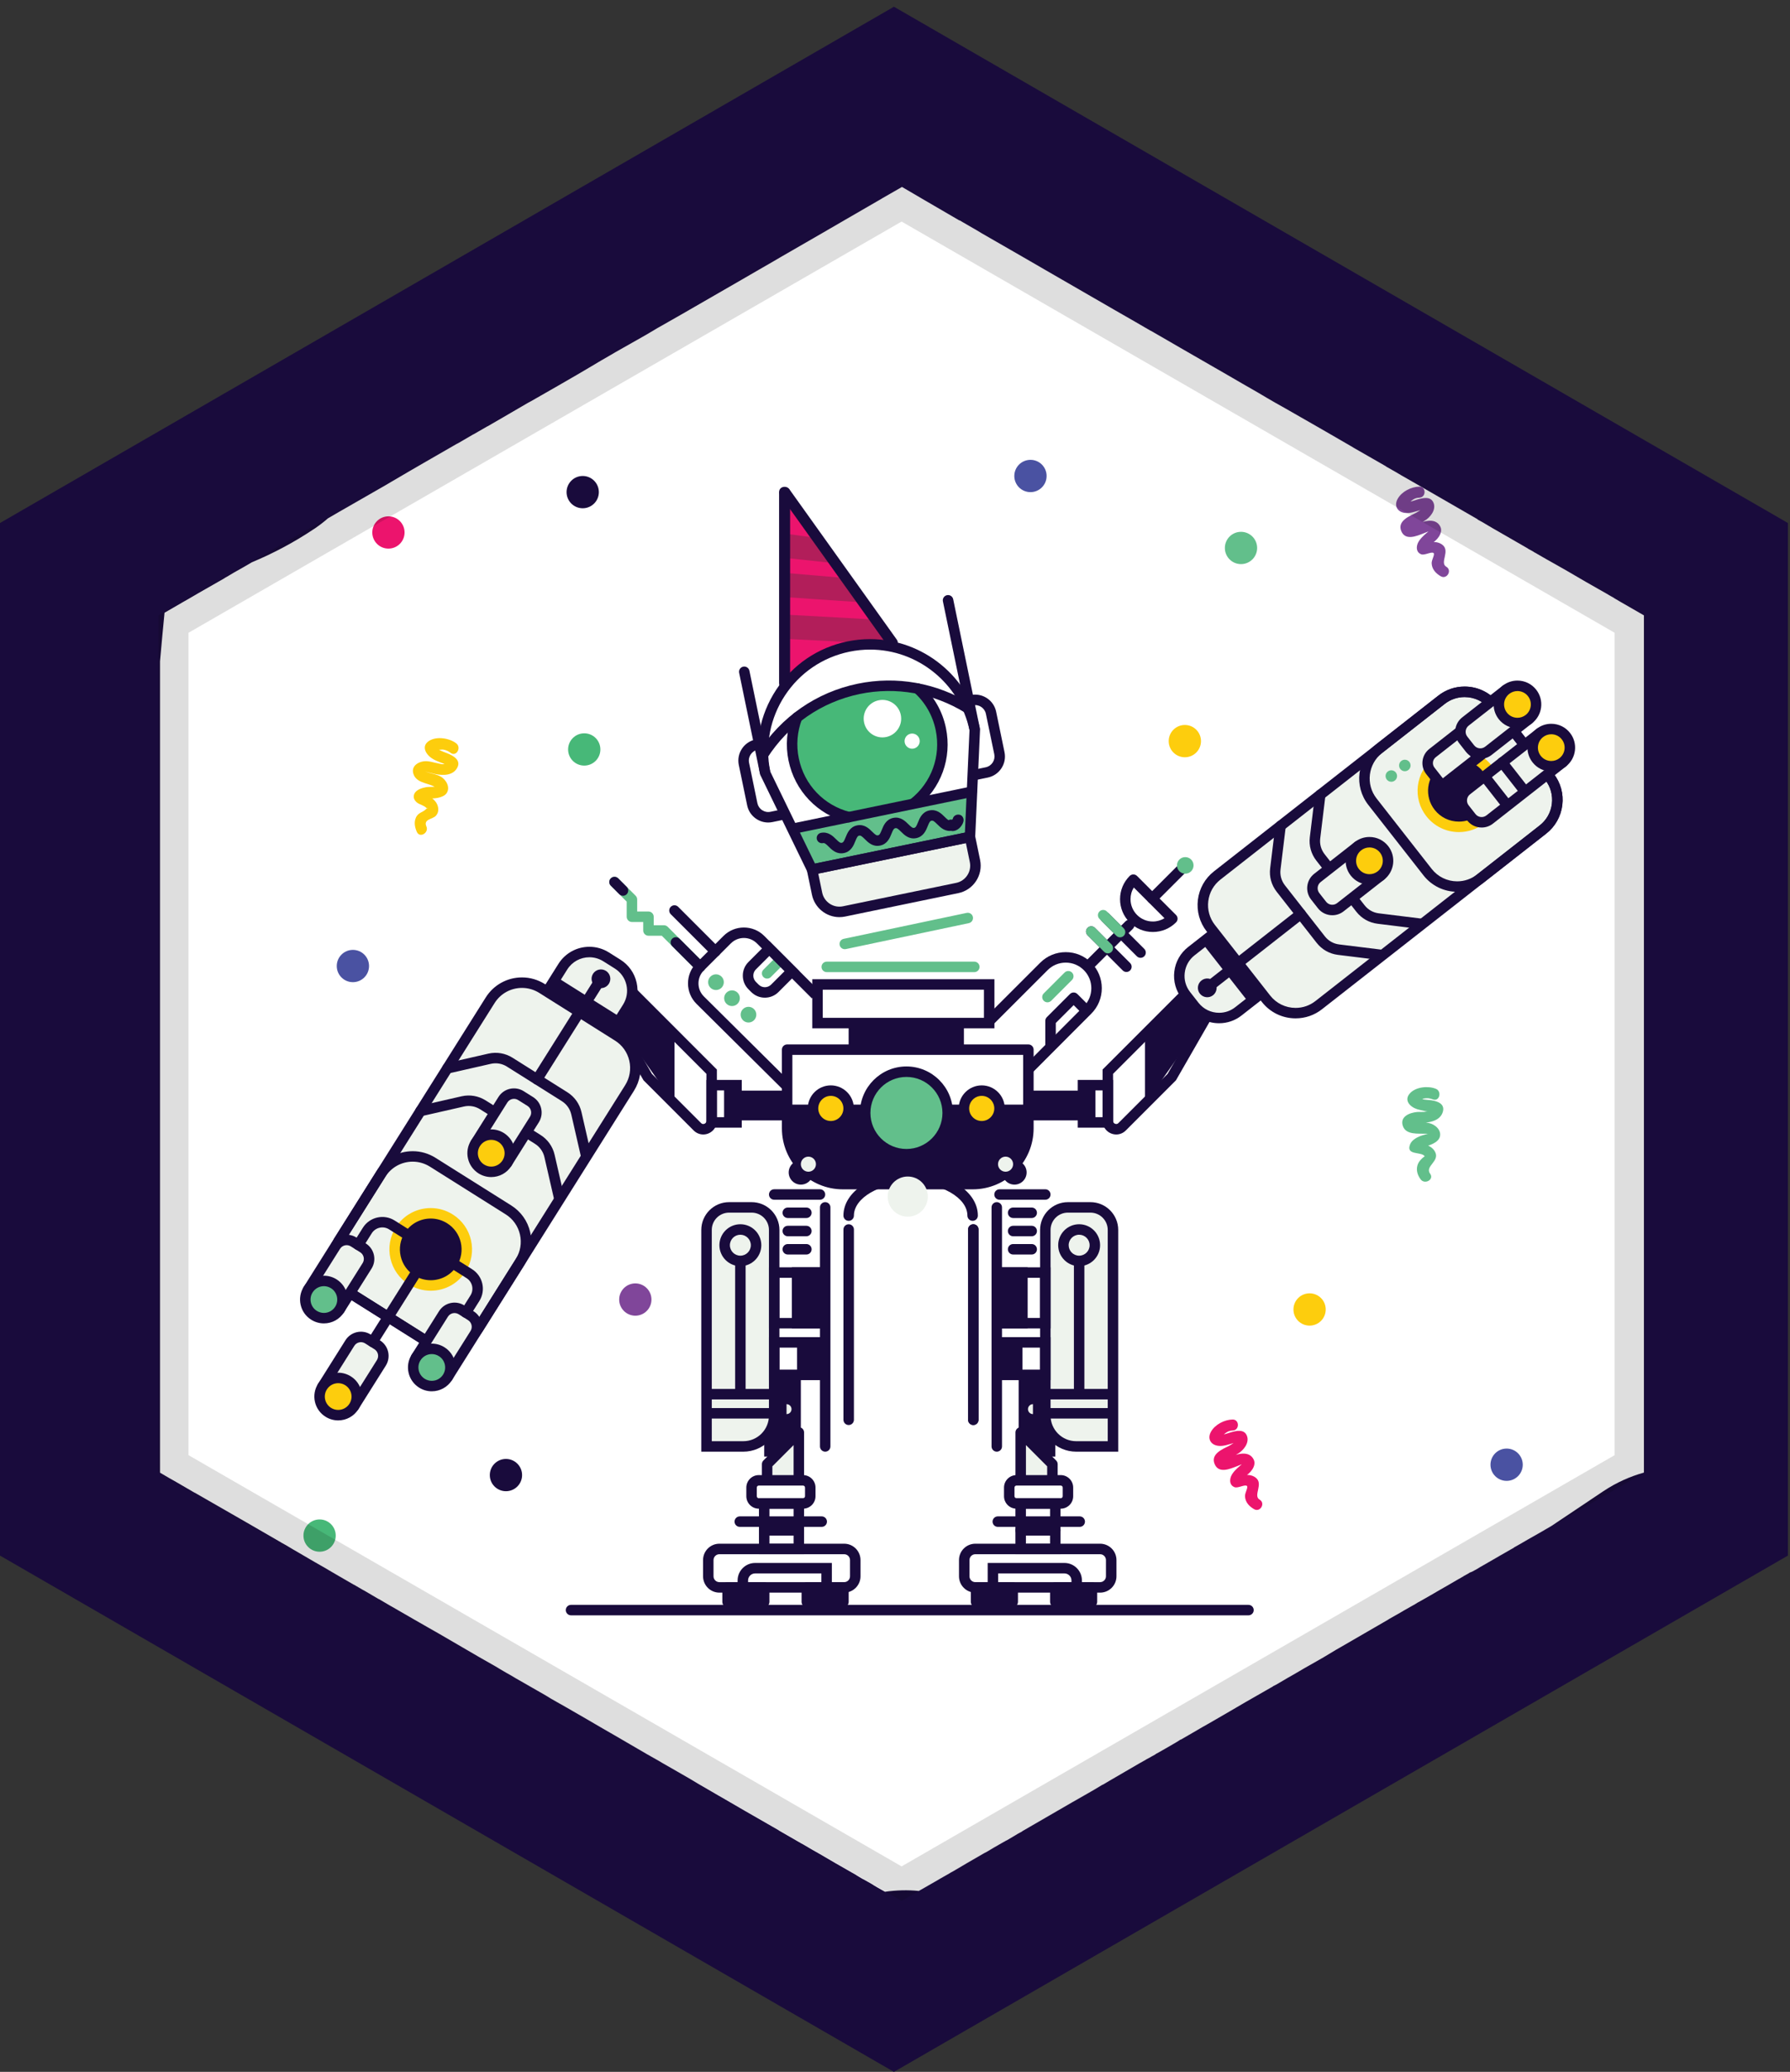 <?xml version="1.0" encoding="utf-8"?>
<!-- Generator: Adobe Illustrator 16.0.0, SVG Export Plug-In . SVG Version: 6.00 Build 0)  -->
<!DOCTYPE svg PUBLIC "-//W3C//DTD SVG 1.1//EN" "http://www.w3.org/Graphics/SVG/1.1/DTD/svg11.dtd">
<svg version="1.1" xmlns="http://www.w3.org/2000/svg" xmlns:xlink="http://www.w3.org/1999/xlink" x="0px" y="0px"
	 width="110.979px" height="128.417px" viewBox="0 0 110.979 128.417" enable-background="new 0 0 110.979 128.417"
	 xml:space="preserve">
<rect x="0" y="0" width="110.979" height="128.417" fill="#333333" stroke="none"/>
<g id="Layer_1">
</g>
<g id="Layer_4">
	<g id="Layer_63">
		<polygon fill="#190B3C" points="110.849,96.417 55.423,128.417 0,96.417 0,32.417 55.423,0.417 110.849,32.417 		"/>
		<path fill="#FFFFFF" d="M101.923,38.139v53.129c-0.01,0-0.01,0-0.02,0.011c-0.82,0.229-1.681,0.6-2.53,1.17
			c-1.06,0.71-2.12,1.42-3.18,2.13l-0.38,0.22l-0.221,0.13l-0.899,0.511l-0.48,0.279l-0.34,0.19c0,0,0,0,0,0.01l-0.91,0.521
			l-0.24,0.14l-0.729,0.42l-0.23,0.13l-0.16,0.1l-0.02,0.011l-0.18,0.1l-0.15,0.08l-0.13,0.05l-0.11,0.07l-0.09,0.05l-0.2,0.11v0.01
			l-0.08,0.04l-0.149,0.09l-0.061,0.03l-0.72,0.42l-0.16,0.09l-0.47,0.271l-0.36,0.21l-0.739,0.42l-0.051,0.029h-0.01l-0.16,0.101
			l-0.12,0.069l-0.02,0.011l-0.55,0.31l-0.15,0.09l-0.12,0.07l-0.689,0.39l-0.04,0.03l-0.76,0.44l-2.16,1.25l-0.33,0.189l-0.63,0.38
			l-0.24,0.141l-1.09,0.62l-0.05,0.029l-0.24,0.141l-0.41,0.239l-0.3,0.17l-0.75,0.44l-0.181,0.09l-0.02,0.021l-1.71,0.979
			l-0.96,0.561l-1.33,0.77l-0.09,0.05l-0.3,0.17l-0.601,0.351l-0.71,0.41c-0.01,0-0.01,0-0.02,0l-0.271,0.17l-0.689,0.399
			l-0.511,0.29h-0.01l-0.09,0.061l-0.01,0.01l-0.221,0.12l-0.119,0.07l-0.171,0.09l-0.1,0.06l-0.01,0.01l-0.061,0.03l-0.319,0.18
			l-1.84,1.07l-0.37,0.22l-0.07,0.03l-0.5,0.3l-0.21,0.12l-0.19,0.11l-0.279,0.16l-0.49,0.279l-0.16,0.091l-3.11,1.8l-0.01,0.01
			l-0.13,0.08h-0.01l-0.16,0.09l-0.13,0.08l-0.17,0.1l-0.34,0.2l-0.101,0.05l-0.08,0.051h-0.01l-0.189,0.109l-0.141,0.08l-0.05,0.03
			l-0.23,0.13l-0.05,0.03l-0.42,0.25l-0.12,0.06l-1.09,0.63l-0.68,0.4l-0.17,0.1l-0.13,0.07l-0.221,0.13l-0.439,0.25l-0.221,0.13
			l-0.979,0.561l-0.16,0.09c-0.68-0.07-1.39-0.05-2.09,0.05l-0.09-0.05l-0.16-0.09l-0.25-0.141l-0.18-0.109l-0.02-0.011l-0.09-0.06
			l-0.12-0.07l-0.18-0.1l-0.21-0.12l-0.06-0.03l-0.04-0.02l-0.22-0.13l-0.15-0.091l-0.01-0.01l-1.31-0.75l-0.96-0.56l-0.35-0.2
			l-0.09-0.05l-0.58-0.34l-0.13-0.07l-0.19-0.11l-1.18-0.68l-0.04-0.03l-2.07-1.189l-1.43-0.83l-0.28-0.16l-0.24-0.14l-0.95-0.551
			l-0.45-0.27l-0.85-0.49l-0.96-0.55l-0.2-0.12l-0.69-0.39l-2.08-1.21l-0.68-0.391l-0.96-0.56l-1.37-0.79l-0.28-0.16l-0.11-0.06
			l-0.49-0.28l-0.1-0.061l-0.23-0.14l-0.54-0.31l-0.28-0.16l-1.03-0.59l-0.32-0.19l-0.25-0.14l-0.41-0.24l-0.3-0.18l-1-0.57
			l-2.51-1.46l-0.65-0.37l-0.96-0.55l-1.3-0.75l-0.09-0.05l-0.7-0.41l-0.02-0.01h-0.01l-0.85-0.5l-0.13-0.07l-0.55-0.32h-0.01
			l-0.95-0.55l-0.6-0.35l-0.1-0.061l-0.75-0.43l-0.31-0.18l-0.41-0.24l-0.62-0.36l-0.47-0.28l-0.27-0.149l-0.03-0.021l-2.18-1.26
			l-3.17-1.82h-0.01l-1.1-0.64l-0.21-0.12l-0.25-0.14l-0.58-0.34V40.988c0.09-1.01,0.18-2.01,0.28-3.01l1.14-0.66l0.42-0.24
			l0.24-0.14l0.29-0.17l1.61-0.92c0.01-0.01,0.02-0.01,0.02-0.01v-0.01l0.11-0.06l0.17-0.1l0.32-0.19l0.55-0.31l0.55-0.32
			c1.35-0.56,2.65-1.26,3.83-2.05c0.02-0.01,0.03-0.02,0.05-0.03c0.29-0.2,0.57-0.41,0.83-0.64l0.67-0.39l2.98-1.71l0.27-0.16
			l1.11-0.65l0.88-0.51l2.1-1.21h0.01l0.09-0.05l0.91-0.53h0.01l0.85-0.49h0.01l0.95-0.55l1.58-0.92l0.17-0.09l1.66-0.95l1.16-0.67
			l0.63-0.37l0.91-0.54l0.52-0.3l0.34-0.2l1.94-1.1l0.69-0.41l0.09-0.05l1.37-0.78l3.73-2.15l1.07-0.62l0.92-0.53l0.46-0.27
			l2.86-1.65l0.03-0.02l0.4-0.23l0.43-0.25l2.35-1.36l0.02-0.01l0.17-0.1l0.03-0.02l1.22-0.7l1.061,0.62l0.17,0.1l2.319,1.35h0.011
			l0.029,0.01l0.62,0.36l0.4,0.23l0.35,0.21l2.59,1.49l1.33,0.77l4.261,2.46l1.359,0.78l0.93,0.54h0.011l0.85,0.49l0.95,0.55
			l2.17,1.25l0.14,0.08l0.9,0.52l0.62,0.36l1.01,0.58l0.54,0.32l0.5,0.29l0.64,0.36l1.66,0.95l0.87,0.5l1.521,0.88l0.199,0.12
			l1.17,0.67l0.801,0.46l0.069,0.05l0.021,0.01l0.35,0.2l0.23,0.13l0.319,0.19l0.91,0.52l3.78,2.18l0.04,0.03v0.01l0.26,0.14
			l0.66,0.39l1.46,0.84l0.4,0.23l0.26,0.15l0.11,0.07l0.239,0.13l0.051,0.03l0.09,0.06h0.01l0.05,0.03l0.021,0.01l0.1,0.06
			l0.33,0.19l0.28,0.16l0.779,0.44l0.44,0.25l1.15,0.67l0.789,0.45l0.511,0.29l0.149,0.09l0.301,0.17l0.039,0.03l0.29,0.17
			l0.19,0.11l1.32,0.76L101.923,38.139z"/>
	</g>
	<polygon fill="#EC146D" points="48.827,42.003 50.865,40.956 52.947,40.113 55.02,40.113 55.02,39.698 48.827,31.209 	"/>
	<polyline fill="#B21E5A" points="48.678,33.076 48.678,34.579 51.799,34.912 50.865,33.373 	"/>
	<polyline fill="#B21E5A" points="48.678,35.509 48.678,37.011 53.601,37.344 52.127,35.804 	"/>
	<polyline fill="#B21E5A" points="48.827,38.102 48.827,39.605 55.476,39.938 53.916,38.382 	"/>
	<path fill="#190B3C" d="M48.986,42.35V30.503c0-0.439-0.683-0.44-0.683,0V42.35C48.303,42.79,48.986,42.791,48.986,42.35"/>
	<path fill="#190B3C" d="M55.602,39.648c-2.209-3.092-4.42-6.184-6.628-9.276c-0.254-0.354-0.847-0.014-0.591,0.345l6.629,9.277
		C55.266,40.348,55.859,40.007,55.602,39.648"/>
	<path fill="#62BF8B" d="M48.802,68.791H63.76H48.802z"/>
	<rect x="48.802" y="68.466" fill="#190B3C" width="14.957" height="0.649"/>
	<polygon fill="#190B3C" points="48.802,68.791 48.964,70.984 50.446,72.986 51.746,73.109 56.498,73.572 61.372,73.223 
		63.004,72.09 63.76,69.934 63.436,68.791 	"/>
	<path fill="#190B3C" d="M60.302,73.717H52.26c-2.086,0-3.783-1.698-3.783-3.782v-4.876c0-0.179,0.146-0.324,0.325-0.324h14.957
		c0.18,0,0.325,0.146,0.325,0.324v4.876C64.084,72.019,62.388,73.717,60.302,73.717 M49.126,65.384v4.551
		c0,1.728,1.406,3.133,3.134,3.133h8.042c1.728,0,3.133-1.405,3.133-3.133v-4.551H49.126z"/>
	<path fill="#62BF8B" d="M58.755,68.983c0-1.413-1.145-2.558-2.557-2.558c-1.413,0-2.558,1.145-2.558,2.558
		c0,1.412,1.145,2.558,2.558,2.558C57.611,71.541,58.755,70.395,58.755,68.983"/>
	<path fill="#190B3C" d="M56.199,71.865c-1.591,0-2.883-1.293-2.883-2.882c0-1.59,1.292-2.883,2.883-2.883
		c1.589,0,2.882,1.293,2.882,2.883C59.081,70.572,57.788,71.865,56.199,71.865 M56.199,66.75c-1.232,0-2.233,1.001-2.233,2.233
		c0,1.23,1.001,2.232,2.233,2.232c1.23,0,2.232-1.002,2.232-2.232C58.431,67.75,57.429,66.75,56.199,66.75"/>
	<path fill="#FDCD0D" d="M52.615,68.703c0-0.61-0.494-1.104-1.104-1.104c-0.609,0-1.104,0.494-1.104,1.104
		c0,0.609,0.494,1.104,1.104,1.104C52.121,69.806,52.615,69.312,52.615,68.703"/>
	<path fill="#190B3C" d="M51.51,70.131c-0.787,0-1.429-0.641-1.429-1.429s0.642-1.429,1.429-1.429s1.429,0.641,1.429,1.429
		S52.297,70.131,51.51,70.131 M51.51,67.923c-0.429,0-0.779,0.35-0.779,0.779s0.351,0.779,0.779,0.779c0.431,0,0.78-0.35,0.78-0.779
		S51.941,67.923,51.51,67.923"/>
	<path fill="#FDCD0D" d="M61.97,68.703c0-0.61-0.493-1.104-1.104-1.104c-0.609,0-1.104,0.494-1.104,1.104
		c0,0.609,0.495,1.104,1.104,1.104C61.477,69.806,61.97,69.312,61.97,68.703"/>
	<path fill="#190B3C" d="M60.867,70.131c-0.787,0-1.429-0.641-1.429-1.429s0.642-1.429,1.429-1.429s1.428,0.641,1.428,1.429
		S61.654,70.131,60.867,70.131 M60.867,67.923c-0.43,0-0.78,0.35-0.78,0.779s0.351,0.779,0.78,0.779c0.429,0,0.779-0.35,0.779-0.779
		S61.295,67.923,60.867,67.923"/>
	<path fill="#190B3C" d="M43.6,70.316c-0.222,0-0.433-0.088-0.593-0.248l-3.109-3.109l-2.837-4.935l0.039-3.082l7.347,7.349v3.182
		C44.447,69.937,44.067,70.316,43.6,70.316 M40.418,66.56l3.049,3.05c0.038,0.038,0.083,0.058,0.133,0.058
		c0.083,0,0.198-0.062,0.198-0.195v-2.913l-6.069-6.069l-0.017,1.365L40.418,66.56z"/>
	<polygon fill="#190B3C" points="41.819,68.42 41.819,63.906 37.901,60.203 37.77,62.667 	"/>
	<path fill="#EEF3ED" d="M37.929,63.988l-4.008-2.521l0.974-1.548c0.572-0.91,1.773-1.184,2.683-0.611l0.714,0.45
		c0.91,0.572,1.184,1.774,0.611,2.682L37.929,63.988z"/>
	<path fill="#190B3C" d="M38.031,64.435l-4.558-2.867l1.147-1.823c0.418-0.664,1.137-1.062,1.923-1.062
		c0.427,0,0.844,0.121,1.207,0.349l0.715,0.45c0.513,0.323,0.87,0.827,1.004,1.417c0.135,0.592,0.031,1.2-0.292,1.713L38.031,64.435
		z M34.369,61.364l3.458,2.176l0.802-1.273c0.23-0.367,0.305-0.801,0.208-1.223c-0.097-0.423-0.352-0.782-0.718-1.013l-0.714-0.449
		c-0.259-0.163-0.557-0.25-0.861-0.25c-0.562,0-1.075,0.283-1.374,0.758L34.369,61.364z"/>
	<rect x="47.38" y="85.217" fill="#190B3C" width="2.272" height="5.064"/>
	<path fill="#EEF3ED" d="M46.087,89.651h-2.282V76.233c0-0.772,0.626-1.398,1.398-1.398h1.397c0.771,0,1.398,0.626,1.398,1.398
		v11.506C48,88.795,47.143,89.651,46.087,89.651"/>
	<path fill="#190B3C" d="M46.087,89.976H43.48V76.234c0-0.951,0.773-1.724,1.724-1.724H46.6c0.951,0,1.724,0.772,1.724,1.724v11.505
		C48.324,88.972,47.32,89.976,46.087,89.976 M44.129,89.327h1.958c0.875,0,1.587-0.713,1.587-1.588V76.234
		c0-0.593-0.481-1.074-1.074-1.074h-1.396c-0.593,0-1.074,0.481-1.074,1.074V89.327z"/>
	<path fill="#EEF3ED" d="M26.417,83.11l-4.699-2.957c-1.089-0.684-1.416-2.122-0.731-3.211l9.403-14.945
		c0.686-1.089,2.123-1.416,3.211-0.731l4.699,2.957c1.088,0.685,1.416,2.122,0.731,3.211l-9.403,14.945
		C28.943,83.467,27.505,83.794,26.417,83.11"/>
	<path fill="#190B3C" d="M27.655,83.792c-0.499,0-0.986-0.141-1.411-0.408l-4.698-2.956c-0.6-0.377-1.017-0.966-1.174-1.656
		c-0.157-0.691-0.036-1.403,0.341-2.003l9.403-14.946c0.489-0.777,1.33-1.241,2.248-1.241c0.5,0,0.987,0.142,1.411,0.408
		l4.698,2.957c0.6,0.378,1.018,0.966,1.175,1.656c0.157,0.691,0.036,1.403-0.342,2.003l-9.403,14.945
		C29.414,83.328,28.574,83.792,27.655,83.792 M32.364,61.232c-0.694,0-1.329,0.35-1.699,0.938l-9.402,14.945
		c-0.286,0.454-0.377,0.991-0.258,1.513c0.118,0.522,0.433,0.966,0.887,1.252l4.699,2.955c0.32,0.202,0.689,0.309,1.065,0.309
		c0.695,0,1.329-0.351,1.699-0.938l9.404-14.945c0.285-0.453,0.376-0.99,0.258-1.513c-0.119-0.521-0.434-0.967-0.888-1.251
		l-4.699-2.957C33.108,61.338,32.741,61.232,32.364,61.232"/>
	<path fill="#190B3C" d="M27.655,83.792c-0.5,0-0.987-0.142-1.411-0.408l-4.699-2.955c-0.6-0.378-1.016-0.967-1.173-1.657
		c-0.158-0.691-0.037-1.403,0.341-2.003l2.627-4.175c0.488-0.777,1.329-1.241,2.248-1.241c0.499,0,0.986,0.141,1.411,0.408
		l4.699,2.955c0.6,0.379,1.017,0.967,1.174,1.657c0.157,0.691,0.036,1.403-0.341,2.002l-2.627,4.176
		C29.414,83.328,28.574,83.792,27.655,83.792 M25.588,72.001c-0.694,0-1.329,0.352-1.699,0.938l-2.627,4.175
		c-0.285,0.453-0.376,0.991-0.258,1.513c0.119,0.521,0.434,0.967,0.887,1.251l4.698,2.957c0.321,0.201,0.689,0.308,1.066,0.308
		c0.694,0,1.329-0.351,1.698-0.937l2.627-4.177c0.285-0.452,0.376-0.989,0.257-1.513c-0.119-0.521-0.434-0.966-0.887-1.25
		l-4.698-2.957C26.332,72.109,25.964,72.001,25.588,72.001"/>
	<path fill="#190B3C" d="M36.338,71.956c-0.148,0-0.282-0.102-0.316-0.252l-0.603-2.628c-0.079-0.345-0.288-0.637-0.586-0.825
		l-3.404-2.142c-0.299-0.189-0.654-0.249-1-0.171l-2.623,0.597c-0.175,0.039-0.349-0.069-0.389-0.244
		c-0.04-0.175,0.07-0.349,0.245-0.389l2.621-0.598c0.515-0.116,1.044-0.025,1.491,0.254l3.404,2.143
		c0.445,0.28,0.756,0.718,0.873,1.229l0.603,2.628c0.04,0.175-0.069,0.35-0.244,0.389C36.386,71.954,36.362,71.956,36.338,71.956"/>
	<path fill="#190B3C" d="M34.673,74.602c-0.147,0-0.281-0.103-0.316-0.253l-0.603-2.628c-0.079-0.344-0.287-0.637-0.586-0.825
		l-3.404-2.142c-0.299-0.188-0.654-0.249-1-0.171l-2.623,0.597c-0.174,0.039-0.348-0.069-0.389-0.244
		c-0.04-0.175,0.07-0.349,0.245-0.388l2.622-0.599c0.515-0.116,1.044-0.025,1.49,0.255l3.404,2.142
		c0.445,0.28,0.756,0.718,0.873,1.23l0.603,2.627c0.04,0.176-0.069,0.35-0.244,0.39C34.722,74.599,34.698,74.602,34.673,74.602"/>
	<path fill="#EEF3ED" d="M29.48,70.865l1.701-2.705c0.238-0.377,0.738-0.491,1.117-0.254l0.581,0.367
		c0.378,0.237,0.493,0.737,0.254,1.115l-1.701,2.703"/>
	<path fill="#190B3C" d="M31.432,72.417c-0.059,0-0.119-0.016-0.173-0.05c-0.151-0.096-0.197-0.295-0.102-0.448l1.701-2.702
		c0.069-0.11,0.091-0.24,0.062-0.366c-0.028-0.126-0.104-0.233-0.214-0.304l-0.582-0.365c-0.226-0.143-0.526-0.074-0.668,0.151
		l-1.701,2.704c-0.095,0.152-0.296,0.198-0.448,0.103s-0.198-0.297-0.103-0.448l1.702-2.704c0.333-0.529,1.034-0.688,1.563-0.355
		l0.582,0.366c0.257,0.161,0.436,0.412,0.502,0.707c0.067,0.297,0.015,0.601-0.146,0.856l-1.701,2.704
		C31.645,72.363,31.539,72.417,31.432,72.417"/>
	<path fill="#FDCD0D" d="M31.432,72.091c0.339-0.539,0.177-1.249-0.362-1.589s-1.251-0.178-1.59,0.362
		c-0.339,0.539-0.177,1.25,0.362,1.589S31.093,72.631,31.432,72.091"/>
	<path fill="#190B3C" d="M30.456,72.956L30.456,72.956c-0.279,0-0.55-0.079-0.787-0.227c-0.333-0.211-0.566-0.538-0.654-0.923
		c-0.088-0.386-0.021-0.781,0.19-1.115C29.477,70.259,29.945,70,30.457,70c0.278,0,0.55,0.079,0.786,0.228
		c0.334,0.21,0.567,0.538,0.654,0.924c0.087,0.385,0.021,0.78-0.19,1.113C31.434,72.698,30.966,72.956,30.456,72.956 M30.457,70.649
		c-0.287,0-0.549,0.146-0.702,0.388c-0.118,0.188-0.156,0.409-0.106,0.626c0.05,0.215,0.18,0.399,0.367,0.517
		c0.132,0.083,0.284,0.128,0.439,0.128h0.001c0.287,0,0.549-0.146,0.702-0.388c0.118-0.188,0.155-0.41,0.107-0.625
		c-0.05-0.216-0.18-0.4-0.367-0.518C30.764,70.693,30.612,70.649,30.457,70.649"/>
	<path fill="#EEF3ED" d="M19.105,79.934l1.701-2.705c0.238-0.377,0.738-0.491,1.116-0.254l0.582,0.367
		c0.378,0.237,0.492,0.737,0.254,1.115l-1.701,2.704"/>
	<path fill="#190B3C" d="M21.057,81.486c-0.059,0-0.119-0.016-0.173-0.05c-0.151-0.095-0.197-0.295-0.102-0.447l1.702-2.703
		c0.069-0.109,0.09-0.239,0.062-0.366c-0.029-0.126-0.105-0.233-0.214-0.303l-0.583-0.366c-0.226-0.142-0.526-0.074-0.667,0.152
		l-1.702,2.704c-0.095,0.152-0.296,0.197-0.447,0.103c-0.152-0.097-0.198-0.297-0.102-0.448l1.701-2.705
		c0.333-0.528,1.035-0.688,1.564-0.354l0.582,0.365c0.256,0.161,0.435,0.413,0.502,0.708c0.067,0.296,0.015,0.6-0.146,0.855
		l-1.701,2.704C21.27,81.432,21.165,81.486,21.057,81.486"/>
	<path fill="#62BF8B" d="M21.058,81.162c0.339-0.539,0.176-1.25-0.362-1.59c-0.54-0.339-1.251-0.178-1.59,0.361
		c-0.34,0.54-0.177,1.252,0.362,1.59C20.007,81.863,20.718,81.701,21.058,81.162"/>
	<path fill="#190B3C" d="M20.081,82.026L20.081,82.026c-0.278,0-0.55-0.079-0.786-0.228c-0.335-0.21-0.567-0.537-0.655-0.923
		c-0.087-0.385-0.02-0.781,0.19-1.115c0.272-0.432,0.74-0.69,1.252-0.69c0.278,0,0.55,0.078,0.786,0.227
		c0.689,0.435,0.898,1.349,0.464,2.038C21.06,81.767,20.592,82.026,20.081,82.026 M20.083,79.718c-0.288,0-0.549,0.146-0.703,0.389
		c-0.118,0.187-0.155,0.408-0.106,0.625c0.049,0.215,0.179,0.399,0.367,0.517c0.132,0.083,0.285,0.128,0.44,0.128
		c0.287,0,0.549-0.145,0.702-0.387c0.243-0.388,0.126-0.9-0.261-1.144C20.39,79.763,20.238,79.718,20.083,79.718"/>
	<path fill="#190B3C" d="M28.598,78.629c0.658-1.045,0.344-2.426-0.702-3.083c-1.045-0.658-2.426-0.343-3.083,0.701
		c-0.658,1.046-0.343,2.426,0.702,3.084C26.56,79.989,27.94,79.675,28.598,78.629"/>
	<path fill="#FDCD0D" d="M26.704,80L26.704,80c-0.483,0-0.953-0.135-1.363-0.394c-0.578-0.364-0.981-0.932-1.133-1.599
		c-0.152-0.666-0.035-1.353,0.329-1.933c0.472-0.749,1.283-1.197,2.17-1.197c0.481,0,0.952,0.137,1.361,0.395
		c0.579,0.363,0.982,0.932,1.134,1.599c0.151,0.667,0.035,1.353-0.33,1.932C28.402,79.552,27.59,80,26.704,80 M26.708,75.527
		c-0.663,0-1.268,0.334-1.62,0.895c-0.272,0.432-0.359,0.943-0.246,1.441c0.113,0.498,0.414,0.922,0.846,1.193
		c0.305,0.193,0.657,0.294,1.016,0.294h0c0.662,0,1.267-0.333,1.62-0.893c0.271-0.433,0.359-0.944,0.246-1.443
		c-0.113-0.497-0.414-0.921-0.846-1.193C27.417,75.628,27.066,75.527,26.708,75.527"/>
	<path fill="#EEF3ED" d="M25.794,84.142l1.701-2.704c0.238-0.378,0.738-0.492,1.117-0.255l0.581,0.367
		c0.379,0.238,0.493,0.738,0.254,1.115l-1.701,2.704"/>
	<path fill="#190B3C" d="M27.746,85.695c-0.059,0-0.119-0.016-0.173-0.05c-0.151-0.095-0.197-0.296-0.102-0.447l1.702-2.703
		c0.069-0.11,0.09-0.24,0.062-0.366c-0.029-0.127-0.104-0.234-0.214-0.304l-0.582-0.366c-0.11-0.068-0.24-0.091-0.366-0.063
		c-0.127,0.029-0.234,0.105-0.303,0.215l-1.701,2.704c-0.096,0.152-0.297,0.198-0.448,0.103s-0.198-0.297-0.102-0.448l1.702-2.704
		c0.333-0.528,1.033-0.688,1.563-0.355l0.582,0.366c0.256,0.16,0.435,0.412,0.502,0.707c0.067,0.296,0.015,0.601-0.146,0.856
		l-1.701,2.704C27.959,85.641,27.854,85.695,27.746,85.695"/>
	<path fill="#62BF8B" d="M27.747,85.37c0.339-0.539,0.177-1.25-0.362-1.59c-0.539-0.339-1.25-0.177-1.59,0.362
		c-0.339,0.539-0.177,1.251,0.362,1.59C26.696,86.072,27.407,85.91,27.747,85.37"/>
	<path fill="#190B3C" d="M26.77,86.234L26.77,86.234c-0.278,0-0.55-0.078-0.786-0.228c-0.689-0.434-0.898-1.348-0.464-2.037
		c0.271-0.433,0.739-0.69,1.251-0.69c0.278,0,0.55,0.078,0.786,0.227c0.334,0.21,0.566,0.538,0.654,0.923
		c0.087,0.385,0.02,0.78-0.19,1.114C27.749,85.975,27.281,86.234,26.77,86.234 M26.771,83.927c-0.287,0-0.549,0.146-0.702,0.388
		c-0.243,0.387-0.126,0.898,0.261,1.143c0.132,0.082,0.284,0.127,0.44,0.127c0.288,0,0.549-0.145,0.702-0.387
		c0.118-0.188,0.155-0.409,0.106-0.626c-0.049-0.216-0.179-0.399-0.367-0.517C27.079,83.971,26.927,83.927,26.771,83.927"/>
	<path fill="#EEF3ED" d="M19.991,85.946l1.701-2.704c0.238-0.378,0.738-0.492,1.116-0.253l0.582,0.365
		c0.378,0.238,0.492,0.737,0.254,1.116l-1.701,2.703"/>
	<path fill="#190B3C" d="M21.943,87.499c-0.059,0-0.119-0.016-0.172-0.05c-0.152-0.096-0.198-0.296-0.102-0.447l1.701-2.704
		c0.142-0.227,0.073-0.526-0.152-0.669l-0.582-0.365c-0.11-0.069-0.24-0.092-0.366-0.063c-0.126,0.029-0.234,0.105-0.303,0.215
		l-1.701,2.704c-0.096,0.151-0.296,0.198-0.448,0.102c-0.152-0.096-0.198-0.296-0.102-0.447l1.701-2.704
		c0.162-0.256,0.413-0.434,0.709-0.502c0.295-0.067,0.599-0.016,0.855,0.146l0.582,0.366c0.529,0.332,0.689,1.034,0.356,1.564
		l-1.701,2.702C22.156,87.445,22.051,87.499,21.943,87.499"/>
	<path fill="#FDCD0D" d="M21.943,87.174c0.339-0.54,0.177-1.251-0.362-1.591c-0.54-0.339-1.251-0.177-1.59,0.362
		s-0.177,1.251,0.362,1.59C20.893,87.875,21.604,87.713,21.943,87.174"/>
	<path fill="#190B3C" d="M20.967,88.038L20.967,88.038c-0.279,0-0.55-0.078-0.787-0.228c-0.334-0.209-0.566-0.538-0.654-0.922
		c-0.087-0.386-0.02-0.781,0.19-1.115c0.272-0.433,0.74-0.691,1.252-0.691c0.278,0,0.549,0.079,0.786,0.228
		c0.689,0.434,0.898,1.348,0.464,2.038C21.946,87.779,21.478,88.038,20.967,88.038 M20.968,85.731c-0.287,0-0.55,0.145-0.702,0.388
		c-0.118,0.187-0.156,0.409-0.107,0.625c0.05,0.216,0.18,0.399,0.367,0.518c0.132,0.083,0.284,0.127,0.44,0.127
		c0.287,0,0.549-0.145,0.702-0.387c0.243-0.388,0.126-0.899-0.261-1.143C21.275,85.775,21.124,85.731,20.968,85.731"/>
	<path fill="#190B3C" d="M23.099,83.496c-0.059,0-0.119-0.016-0.173-0.051c-0.151-0.094-0.198-0.295-0.102-0.447l2.646-4.205
		c0.096-0.151,0.296-0.196,0.448-0.102c0.152,0.096,0.197,0.295,0.102,0.447l-2.645,4.206
		C23.313,83.442,23.207,83.496,23.099,83.496"/>
	<path fill="#190B3C" d="M26.705,77.763c-0.059,0-0.119-0.016-0.173-0.05l-2.411-1.517c-0.363-0.229-0.844-0.119-1.073,0.244
		l-0.56,0.892c-0.096,0.15-0.296,0.197-0.448,0.101c-0.152-0.095-0.197-0.296-0.102-0.447l0.56-0.891
		c0.419-0.666,1.302-0.867,1.968-0.447l2.412,1.517c0.151,0.095,0.197,0.295,0.102,0.447C26.918,77.709,26.813,77.763,26.705,77.763
		"/>
	<path fill="#190B3C" d="M28.883,81.68c-0.059,0-0.119-0.017-0.173-0.05c-0.151-0.096-0.197-0.296-0.101-0.448l0.56-0.891
		c0.229-0.363,0.119-0.844-0.244-1.072l-2.411-1.518c-0.152-0.095-0.197-0.296-0.102-0.447c0.096-0.152,0.295-0.197,0.448-0.103
		l2.411,1.518c0.667,0.42,0.867,1.302,0.448,1.969l-0.561,0.891C29.097,81.626,28.991,81.68,28.883,81.68"/>
	<path fill="#190B3C" d="M51.162,82.337h-3.487V78.55h3.487V82.337z M48.324,81.688h2.189V79.2h-2.189V81.688z"/>
	<rect x="49.418" y="78.875" fill="#190B3C" width="1.419" height="3.138"/>
	<path fill="#190B3C" d="M51.162,82.337h-2.068V78.55h2.068V82.337z M49.744,81.688h0.77V79.2h-0.77V81.688z"/>
	<path fill="#190B3C" d="M51.162,85.542h-3.487v-2.663h3.487V85.542z M48.324,84.892h2.189v-1.365h-2.189V84.892z"/>
	<rect x="49.418" y="83.203" fill="#190B3C" width="1.419" height="2.014"/>
	<path fill="#190B3C" d="M45.902,78.478c-0.716,0-1.299-0.583-1.299-1.299c0-0.717,0.583-1.299,1.299-1.299
		c0.717,0,1.299,0.582,1.299,1.299C47.201,77.895,46.619,78.478,45.902,78.478 M45.902,76.53c-0.357,0-0.649,0.291-0.649,0.649
		s0.292,0.649,0.649,0.649c0.358,0,0.649-0.291,0.649-0.649S46.26,76.53,45.902,76.53"/>
	<rect x="43.805" y="86.088" fill="#190B3C" width="4.194" height="0.65"/>
	<rect x="43.805" y="87.274" fill="#190B3C" width="4.194" height="0.649"/>
	<rect x="45.578" y="78.153" fill="#190B3C" width="0.649" height="8.26"/>
	
		<rect x="33.847" y="61.782" transform="matrix(0.846 0.532 -0.532 0.846 38.725 -9.726)" fill="#190B3C" width="4.751" height="0.974"/>
	<path fill="#190B3C" d="M37.75,60.976c0.171-0.271,0.089-0.63-0.183-0.801c-0.271-0.171-0.63-0.089-0.801,0.182
		c-0.171,0.271-0.09,0.63,0.182,0.801C37.22,61.329,37.579,61.247,37.75,60.976"/>
	<line fill="#EEF3ED" x1="35.433" y1="60.554" x2="35.433" y2="61.775"/>
	<path fill="#190B3C" d="M36.425,62.314c-0.059,0-0.119-0.017-0.172-0.051c-0.152-0.096-0.198-0.296-0.102-0.448l0.65-1.033
		c0.096-0.152,0.296-0.198,0.448-0.102s0.197,0.295,0.103,0.447l-0.651,1.034C36.639,62.26,36.533,62.314,36.425,62.314"/>
	<line fill="#EEF3ED" x1="35.402" y1="62.896" x2="35.402" y2="67.598"/>
	<path fill="#190B3C" d="M33.299,67.226c-0.059,0-0.119-0.016-0.173-0.05c-0.151-0.096-0.198-0.296-0.102-0.448l2.504-3.98
		c0.096-0.151,0.296-0.196,0.448-0.102c0.151,0.096,0.197,0.296,0.101,0.448l-2.504,3.98C33.512,67.172,33.406,67.226,33.299,67.226
		"/>
	<path fill="#190B3C" d="M45.989,69.894h-2.19v-2.959h2.19V69.894z M44.448,69.244h0.892v-1.659h-0.892V69.244z"/>
	<rect x="44.893" y="67.26" fill="#190B3C" width="0.771" height="2.309"/>
	<path fill="#190B3C" d="M49.996,77.756h-1.154c-0.18,0-0.324-0.145-0.324-0.325c0-0.179,0.145-0.324,0.324-0.324h1.154
		c0.179,0,0.324,0.146,0.324,0.324C50.32,77.612,50.174,77.756,49.996,77.756"/>
	<path fill="#190B3C" d="M49.996,76.625h-1.154c-0.18,0-0.324-0.146-0.324-0.324c0-0.18,0.145-0.325,0.324-0.325h1.154
		c0.179,0,0.324,0.146,0.324,0.325C50.32,76.479,50.174,76.625,49.996,76.625"/>
	<path fill="#190B3C" d="M49.996,75.494h-1.154c-0.18,0-0.324-0.146-0.324-0.325c0-0.18,0.145-0.325,0.324-0.325h1.154
		c0.179,0,0.324,0.146,0.324,0.325C50.32,75.347,50.174,75.494,49.996,75.494"/>
	<path fill="#190B3C" d="M50.837,74.361H48c-0.18,0-0.324-0.145-0.324-0.324S47.82,73.712,48,73.712h2.838
		c0.179,0,0.325,0.145,0.325,0.324S51.016,74.361,50.837,74.361"/>
	<path fill="#190B3C" d="M52.338,98.713h-7.737c-0.559,0-1.012-0.454-1.012-1.014v-1.004c0-0.56,0.454-1.014,1.012-1.014h7.737
		c0.558,0,1.013,0.454,1.013,1.014V97.7C53.351,98.259,52.896,98.713,52.338,98.713 M44.601,96.332c-0.2,0-0.363,0.163-0.363,0.364
		V97.7c0,0.2,0.163,0.363,0.363,0.363h7.737c0.2,0,0.363-0.163,0.363-0.363v-1.004c0-0.201-0.163-0.364-0.363-0.364H44.601z"/>
	<polyline fill="#EEF3ED" points="49.527,91.778 49.527,88.785 47.561,90.75 47.561,91.778 	"/>
	<path fill="#190B3C" d="M49.851,91.778h-0.649v-2.21l-1.316,1.317v0.893h-0.649V90.75c0-0.086,0.035-0.168,0.095-0.229l1.967-1.966
		c0.093-0.093,0.232-0.122,0.354-0.07c0.12,0.05,0.199,0.168,0.199,0.3V91.778z"/>
	<path fill="#190B3C" d="M50.946,94.637h-5.081c-0.179,0-0.324-0.146-0.324-0.325s0.146-0.325,0.324-0.325h5.081
		c0.179,0,0.325,0.146,0.325,0.325S51.125,94.637,50.946,94.637"/>
	<path fill="#190B3C" d="M49.788,93.51h-2.743c-0.426,0-0.773-0.347-0.773-0.774v-0.535c0-0.427,0.348-0.773,0.773-0.773h2.743
		c0.427,0,0.773,0.347,0.773,0.773v0.535C50.561,93.164,50.214,93.51,49.788,93.51 M47.044,92.077c-0.068,0-0.124,0.056-0.124,0.124
		v0.535c0,0.069,0.056,0.125,0.124,0.125h2.743c0.068,0,0.124-0.056,0.124-0.125v-0.535c0-0.068-0.056-0.124-0.124-0.124H47.044z"/>
	<path fill="#190B3C" d="M49.851,96.332h-2.796v-3.471h2.796V96.332z M47.705,95.682h1.498V93.51h-1.498V95.682z"/>
	<path fill="#190B3C" d="M49.527,95.178H47.38c-0.18,0-0.324-0.146-0.324-0.325c0-0.179,0.145-0.324,0.324-0.324h2.146
		c0.18,0,0.324,0.146,0.324,0.324C49.851,95.033,49.707,95.178,49.527,95.178"/>
	<rect x="45.108" y="98.387" fill="#190B3C" width="2.272" height="0.899"/>
	<path fill="#190B3C" d="M47.38,99.612h-2.272c-0.18,0-0.324-0.146-0.324-0.325v-0.899c0-0.179,0.145-0.324,0.324-0.324h2.272
		c0.179,0,0.324,0.146,0.324,0.324v0.899C47.705,99.466,47.559,99.612,47.38,99.612 M45.433,98.962h1.623v-0.251h-1.623V98.962z"/>
	<rect x="50.021" y="98.387" fill="#190B3C" width="2.272" height="0.899"/>
	<path fill="#190B3C" d="M52.293,99.612h-2.272c-0.179,0-0.324-0.146-0.324-0.325v-0.899c0-0.179,0.146-0.324,0.324-0.324h2.272
		c0.179,0,0.324,0.146,0.324,0.324v0.899C52.618,99.466,52.472,99.612,52.293,99.612 M50.346,98.962h1.623v-0.251h-1.623V98.962z"/>
	<path fill="#EEF3ED" d="M48.765,87.649c0.171,0,0.309-0.138,0.309-0.308c0-0.171-0.138-0.31-0.309-0.31"/>
	<path fill="#190B3C" d="M51.249,98.983c-0.18,0-0.325-0.146-0.325-0.324v-1.136h-4.109c-0.239,0-0.435,0.194-0.435,0.435v0.431
		c0,0.18-0.146,0.325-0.324,0.325c-0.18,0-0.325-0.146-0.325-0.325v-0.431c0-0.598,0.486-1.084,1.084-1.084h4.76v1.785
		C51.574,98.837,51.427,98.983,51.249,98.983"/>
	<path fill="#190B3C" d="M51.163,89.976c-0.179,0-0.325-0.146-0.325-0.325V74.834c0-0.179,0.146-0.324,0.325-0.324
		s0.323,0.146,0.323,0.324v14.816C51.486,89.831,51.341,89.976,51.163,89.976"/>
	<path fill="#190B3C" d="M52.618,88.325c-0.179,0-0.325-0.146-0.325-0.325V76.205c0-0.179,0.146-0.324,0.325-0.324
		s0.325,0.146,0.325,0.324V88C52.943,88.179,52.796,88.325,52.618,88.325"/>
	<path fill="#190B3C" d="M69.208,70.316L69.208,70.316c-0.467,0-0.848-0.378-0.848-0.844v-3.182l7.349-7.349l0.037,3.083
		l-2.837,4.934l-3.108,3.109C69.64,70.228,69.43,70.316,69.208,70.316 M69.01,66.559v2.913c0,0.134,0.116,0.195,0.198,0.195
		c0.05,0,0.095-0.02,0.133-0.059l3.049-3.049l2.705-4.705l-0.017-1.365L69.01,66.559z"/>
	<polygon fill="#190B3C" points="70.99,68.42 70.99,63.906 74.907,60.203 75.038,62.667 	"/>
	<path fill="#EEF3ED" d="M78.221,61.556l-2.92-3.729l-1.439,1.127c-0.846,0.663-0.995,1.886-0.332,2.732l0.521,0.665
		c0.662,0.846,1.885,0.995,2.73,0.332L78.221,61.556z"/>
	<path fill="#190B3C" d="M75.583,63.422L75.583,63.422c-0.703,0-1.355-0.317-1.789-0.87l-0.52-0.665
		c-0.374-0.478-0.539-1.072-0.467-1.674c0.073-0.603,0.377-1.14,0.854-1.514l1.695-1.328l3.32,4.24l-1.696,1.327
		C76.578,63.255,76.094,63.422,75.583,63.422 M75.247,58.284l-1.184,0.928c-0.343,0.267-0.558,0.651-0.61,1.08
		c-0.054,0.43,0.065,0.854,0.332,1.195l0.521,0.666c0.31,0.395,0.774,0.621,1.277,0.621c0.366,0,0.711-0.119,0.998-0.345
		l1.185-0.927L75.247,58.284z"/>
	<rect x="63.156" y="85.217" fill="#190B3C" width="2.272" height="5.064"/>
	<path fill="#EEF3ED" d="M66.721,89.651h2.282V76.233c0-0.772-0.626-1.398-1.399-1.398h-1.396c-0.772,0-1.398,0.626-1.398,1.398
		v11.506C64.809,88.795,65.666,89.651,66.721,89.651"/>
	<path fill="#190B3C" d="M69.328,89.976h-2.605c-1.234,0-2.238-1.004-2.238-2.237V76.234c0-0.951,0.774-1.724,1.724-1.724h1.396
		c0.951,0,1.724,0.772,1.724,1.724V89.976z M66.208,75.16c-0.592,0-1.074,0.481-1.074,1.074v11.505c0,0.875,0.712,1.588,1.589,1.588
		h1.956V76.234c0-0.593-0.481-1.074-1.074-1.074H66.208z"/>
	<path fill="#EEF3ED" d="M96.062,48.144l-3.422-4.37c-0.794-1.014-2.258-1.191-3.27-0.398L75.467,54.262
		c-1.013,0.792-1.191,2.256-0.397,3.269l3.421,4.371c0.793,1.013,2.257,1.192,3.27,0.398l13.903-10.886
		C96.676,50.621,96.854,49.156,96.062,48.144"/>
	<path fill="#190B3C" d="M80.327,63.119L80.327,63.119c-0.822,0-1.585-0.37-2.092-1.017l-3.422-4.371
		c-0.437-0.558-0.63-1.252-0.545-1.957c0.087-0.704,0.44-1.331,0.999-1.768L89.17,43.12c0.472-0.369,1.036-0.565,1.634-0.565
		c0.822,0,1.584,0.371,2.091,1.018l3.423,4.371c0.437,0.558,0.63,1.253,0.544,1.956c-0.086,0.704-0.439,1.332-0.998,1.77
		L81.961,62.555C81.49,62.924,80.924,63.119,80.327,63.119 M90.804,43.205c-0.45,0-0.878,0.147-1.234,0.426L75.667,54.517
		c-0.423,0.33-0.69,0.805-0.754,1.336c-0.065,0.531,0.081,1.056,0.411,1.477l3.423,4.371c0.382,0.488,0.958,0.769,1.579,0.769
		c0.451,0,0.878-0.147,1.233-0.427l13.904-10.886c0.421-0.331,0.688-0.805,0.753-1.336c0.064-0.532-0.081-1.056-0.411-1.478
		l-3.423-4.371C92.001,43.485,91.425,43.205,90.804,43.205"/>
	<path fill="#190B3C" d="M90.345,55.274L90.345,55.274c-0.821,0-1.583-0.371-2.09-1.017l-3.423-4.371
		c-0.902-1.152-0.698-2.823,0.453-3.725l3.885-3.042c0.472-0.369,1.036-0.565,1.634-0.565c0.822,0,1.584,0.371,2.091,1.018
		l3.423,4.371c0.437,0.558,0.63,1.253,0.544,1.956c-0.086,0.704-0.439,1.332-0.998,1.77L91.98,54.71
		C91.507,55.079,90.944,55.274,90.345,55.274 M90.804,43.205c-0.45,0-0.878,0.147-1.234,0.426l-3.884,3.041
		c-0.87,0.682-1.024,1.944-0.342,2.814l3.421,4.371c0.384,0.488,0.959,0.769,1.58,0.769c0.451,0,0.879-0.148,1.234-0.426
		l3.885-3.042c0.421-0.331,0.688-0.805,0.753-1.336c0.064-0.532-0.081-1.056-0.411-1.478l-3.423-4.371
		C92.001,43.485,91.425,43.205,90.804,43.205"/>
	<path fill="#190B3C" d="M85.662,59.515c-0.014,0-0.027,0-0.04-0.002l-2.676-0.33c-0.522-0.065-0.988-0.329-1.313-0.743
		l-2.479-3.167c-0.326-0.416-0.47-0.933-0.405-1.456l0.325-2.669c0.021-0.179,0.183-0.305,0.36-0.284s0.305,0.184,0.283,0.362
		l-0.325,2.669c-0.043,0.351,0.055,0.698,0.272,0.977l2.479,3.167c0.218,0.278,0.531,0.455,0.882,0.498l2.677,0.33
		c0.177,0.022,0.304,0.184,0.281,0.362C85.962,59.394,85.823,59.515,85.662,59.515"/>
	<path fill="#190B3C" d="M88.122,57.587c-0.014,0-0.025,0-0.039-0.002l-2.677-0.33c-0.522-0.065-0.987-0.329-1.313-0.743
		l-2.479-3.167c-0.325-0.416-0.469-0.933-0.405-1.456l0.324-2.669c0.022-0.179,0.185-0.305,0.362-0.284
		c0.178,0.021,0.305,0.184,0.282,0.362l-0.324,2.669c-0.044,0.351,0.054,0.698,0.272,0.977l2.479,3.167
		c0.218,0.279,0.53,0.455,0.881,0.498l2.676,0.331c0.178,0.022,0.305,0.184,0.283,0.362C88.424,57.467,88.284,57.587,88.122,57.587"
		/>
	<path fill="#EEF3ED" d="M84.195,52.446l-2.516,1.969c-0.352,0.276-0.414,0.784-0.139,1.137l0.424,0.541
		c0.276,0.352,0.784,0.414,1.137,0.138l2.516-1.969"/>
	<path fill="#190B3C" d="M82.603,56.728c-0.336,0-0.671-0.149-0.894-0.435l-0.424-0.542c-0.385-0.492-0.299-1.206,0.193-1.591
		l2.516-1.969c0.141-0.111,0.345-0.086,0.456,0.055c0.109,0.141,0.086,0.346-0.056,0.456l-2.515,1.969
		c-0.211,0.165-0.248,0.47-0.084,0.681l0.424,0.541c0.165,0.211,0.471,0.248,0.681,0.083l2.516-1.969
		c0.141-0.11,0.346-0.085,0.455,0.056c0.111,0.142,0.086,0.345-0.055,0.455l-2.516,1.97C83.094,56.649,82.847,56.728,82.603,56.728"
		/>
	<path fill="#FDCD0D" d="M85.617,54.262c-0.502,0.393-1.227,0.305-1.619-0.197c-0.393-0.502-0.305-1.226,0.197-1.62
		c0.501-0.392,1.225-0.304,1.618,0.198C86.206,53.145,86.119,53.87,85.617,54.262"/>
	<path fill="#190B3C" d="M84.906,54.832c-0.457,0-0.882-0.207-1.164-0.567c-0.243-0.311-0.351-0.697-0.303-1.089
		c0.047-0.392,0.245-0.742,0.556-0.985c0.263-0.206,0.578-0.314,0.91-0.314c0.457,0,0.882,0.207,1.164,0.567
		c0.502,0.641,0.389,1.572-0.252,2.074C85.554,54.724,85.24,54.832,84.906,54.832 M84.905,52.526c-0.187,0-0.362,0.061-0.51,0.176
		c-0.175,0.136-0.285,0.332-0.312,0.552c-0.027,0.22,0.033,0.437,0.17,0.611c0.158,0.201,0.396,0.318,0.652,0.318
		c0.187,0,0.363-0.061,0.511-0.176c0.359-0.282,0.423-0.804,0.142-1.163C85.4,52.642,85.161,52.526,84.905,52.526"/>
	<path fill="#190B3C" d="M91.83,50.773c-0.973,0.762-2.378,0.59-3.14-0.382c-0.762-0.972-0.592-2.377,0.382-3.139
		c0.972-0.762,2.378-0.591,3.139,0.382C92.972,48.606,92.802,50.012,91.83,50.773"/>
	<path fill="#FDCD0D" d="M90.452,51.574c-0.794,0-1.528-0.358-2.018-0.982c-0.422-0.539-0.608-1.208-0.526-1.888
		c0.084-0.68,0.426-1.286,0.964-1.708c0.455-0.356,1-0.545,1.578-0.545c0.793,0,1.528,0.358,2.018,0.983
		c0.87,1.111,0.675,2.724-0.438,3.595C91.575,51.386,91.028,51.574,90.452,51.574 M90.45,47.101c-0.431,0-0.838,0.141-1.178,0.407
		c-0.402,0.314-0.657,0.767-0.72,1.274c-0.061,0.507,0.079,1.008,0.394,1.41c0.365,0.466,0.914,0.733,1.506,0.733
		c0.431,0,0.838-0.14,1.178-0.407c0.829-0.65,0.976-1.854,0.326-2.684C91.591,47.368,91.042,47.101,90.45,47.101"/>
	<path fill="#EEF3ED" d="M95.468,45.431l-4.531,3.547c-0.352,0.276-0.413,0.784-0.138,1.136l0.425,0.541
		c0.274,0.352,0.783,0.414,1.136,0.138l4.53-3.547"/>
	<path fill="#190B3C" d="M91.864,51.291c-0.048,0-0.094-0.002-0.14-0.008c-0.302-0.037-0.57-0.188-0.757-0.427l-0.423-0.541
		c-0.188-0.238-0.271-0.536-0.234-0.836c0.037-0.3,0.189-0.569,0.427-0.755l4.532-3.548c0.139-0.111,0.345-0.085,0.455,0.056
		c0.111,0.141,0.086,0.345-0.056,0.456l-4.53,3.547c-0.103,0.08-0.167,0.195-0.182,0.323c-0.017,0.128,0.019,0.255,0.099,0.357
		l0.424,0.541c0.079,0.102,0.194,0.167,0.323,0.183c0.128,0.016,0.255-0.021,0.357-0.1l4.53-3.547
		c0.141-0.11,0.345-0.085,0.456,0.056c0.11,0.142,0.086,0.345-0.057,0.456l-4.53,3.548C92.358,51.208,92.115,51.291,91.864,51.291"
		/>
	<path fill="#FDCD0D" d="M96.89,47.247c-0.501,0.393-1.227,0.305-1.619-0.197c-0.392-0.501-0.305-1.226,0.197-1.618
		c0.501-0.393,1.226-0.305,1.619,0.197C97.479,46.129,97.392,46.854,96.89,47.247"/>
	<path fill="#190B3C" d="M96.18,47.816c-0.458,0-0.883-0.207-1.164-0.567c-0.244-0.311-0.351-0.697-0.304-1.089
		s0.245-0.742,0.557-0.985c0.263-0.206,0.576-0.314,0.909-0.314c0.458,0,0.883,0.207,1.164,0.567
		c0.503,0.641,0.39,1.572-0.253,2.074C96.827,47.708,96.513,47.816,96.18,47.816 M96.178,45.51c-0.187,0-0.363,0.062-0.51,0.176
		c-0.175,0.137-0.285,0.333-0.312,0.553c-0.027,0.22,0.034,0.437,0.171,0.611c0.158,0.202,0.396,0.317,0.652,0.317
		c0.187,0,0.363-0.061,0.51-0.176c0.359-0.282,0.423-0.804,0.142-1.163C96.674,45.626,96.435,45.51,96.178,45.51"/>
	<path fill="#EEF3ED" d="M90.44,45.406l1.2,1.533l-2.241,1.754l-0.718-0.917c-0.267-0.34-0.207-0.832,0.133-1.098L90.44,45.406z"/>
	<path fill="#190B3C" d="M89.344,49.15l-0.92-1.174c-0.182-0.232-0.263-0.522-0.227-0.815c0.036-0.294,0.184-0.556,0.416-0.738
		l1.881-1.472l1.602,2.044L89.344,49.15z M90.383,45.862l-1.369,1.073c-0.096,0.075-0.158,0.184-0.172,0.305
		c-0.015,0.121,0.019,0.241,0.094,0.337l0.519,0.662l1.729-1.354L90.383,45.862z"/>
	<path fill="#EEF3ED" d="M93.371,42.752l-2.516,1.969c-0.351,0.275-0.413,0.784-0.138,1.136l0.424,0.542
		c0.275,0.352,0.783,0.414,1.137,0.137l2.515-1.969"/>
	<path fill="#190B3C" d="M91.78,47.033c-0.337,0-0.671-0.149-0.895-0.435l-0.423-0.541c-0.188-0.238-0.27-0.535-0.233-0.836
		s0.188-0.569,0.427-0.756l2.515-1.97c0.142-0.11,0.346-0.085,0.457,0.056c0.109,0.141,0.084,0.345-0.057,0.456l-2.516,1.969
		c-0.102,0.08-0.166,0.195-0.182,0.323c-0.016,0.129,0.019,0.256,0.1,0.358l0.424,0.541c0.165,0.211,0.47,0.248,0.681,0.083
		l2.516-1.969c0.141-0.11,0.345-0.086,0.455,0.055c0.111,0.142,0.086,0.345-0.056,0.456l-2.516,1.97
		C92.272,46.955,92.024,47.033,91.78,47.033"/>
	<path fill="#FDCD0D" d="M94.792,44.568c-0.502,0.393-1.227,0.305-1.618-0.197c-0.394-0.501-0.306-1.226,0.196-1.618
		s1.226-0.305,1.619,0.197C95.382,43.451,95.293,44.175,94.792,44.568"/>
	<path fill="#190B3C" d="M94.083,45.138c-0.458,0-0.883-0.207-1.165-0.567c-0.242-0.311-0.351-0.697-0.303-1.089
		c0.048-0.392,0.246-0.742,0.556-0.985c0.263-0.206,0.577-0.314,0.909-0.314c0.459,0,0.883,0.207,1.165,0.567
		c0.503,0.641,0.389,1.571-0.252,2.074C94.73,45.03,94.415,45.138,94.083,45.138 M94.08,42.832c-0.185,0-0.361,0.062-0.509,0.176
		c-0.174,0.137-0.285,0.333-0.313,0.553c-0.025,0.22,0.035,0.437,0.171,0.611c0.158,0.202,0.396,0.317,0.653,0.317
		c0.187,0,0.362-0.061,0.511-0.176c0.359-0.282,0.423-0.804,0.141-1.163C94.576,42.948,94.337,42.832,94.08,42.832"/>
	<path fill="#190B3C" d="M65.133,82.337h-3.487V78.55h3.487V82.337z M62.294,81.688h2.19V79.2h-2.19V81.688z"/>
	<rect x="61.971" y="78.875" fill="#190B3C" width="1.419" height="3.138"/>
	<path fill="#190B3C" d="M63.714,82.337h-2.068V78.55h2.068V82.337z M62.294,81.688h0.771V79.2h-0.771V81.688z"/>
	<path fill="#190B3C" d="M65.133,85.542h-3.487v-2.663h3.487V85.542z M62.294,84.892h2.19v-1.365h-2.19V84.892z"/>
	<rect x="61.971" y="83.203" fill="#190B3C" width="1.419" height="2.014"/>
	<path fill="#190B3C" d="M66.906,78.478c-0.716,0-1.299-0.583-1.299-1.299c0-0.717,0.583-1.299,1.299-1.299
		c0.717,0,1.299,0.582,1.299,1.299C68.205,77.895,67.623,78.478,66.906,78.478 M66.906,76.53c-0.358,0-0.649,0.291-0.649,0.649
		s0.291,0.649,0.649,0.649s0.65-0.291,0.65-0.649S67.264,76.53,66.906,76.53"/>
	<rect x="64.809" y="86.088" fill="#190B3C" width="4.194" height="0.65"/>
	<rect x="64.809" y="87.274" fill="#190B3C" width="4.194" height="0.649"/>
	<rect x="66.582" y="78.153" fill="#190B3C" width="0.649" height="8.26"/>
	
		<rect x="73.961" y="59.548" transform="matrix(0.617 0.787 -0.787 0.617 76.542 -37.081)" fill="#190B3C" width="4.75" height="0.974"/>
	<path fill="#190B3C" d="M75.207,61.687c-0.253,0.198-0.617,0.153-0.816-0.1c-0.197-0.252-0.152-0.618,0.1-0.816
		c0.253-0.198,0.618-0.154,0.816,0.1C75.504,61.124,75.459,61.489,75.207,61.687"/>
	<line fill="#EEF3ED" x1="75.117" y1="61.019" x2="76.079" y2="60.266"/>
	<path fill="#190B3C" d="M75.117,61.344c-0.096,0-0.191-0.043-0.255-0.125c-0.111-0.142-0.086-0.345,0.056-0.456l0.961-0.752
		c0.141-0.111,0.345-0.086,0.456,0.055c0.11,0.141,0.086,0.345-0.055,0.456l-0.963,0.753C75.257,61.321,75.187,61.344,75.117,61.344
		"/>
	<line fill="#EEF3ED" x1="76.942" y1="59.551" x2="80.645" y2="56.652"/>
	<path fill="#190B3C" d="M76.942,59.875c-0.097,0-0.191-0.042-0.256-0.124c-0.11-0.142-0.086-0.346,0.057-0.457l3.702-2.899
		c0.141-0.11,0.345-0.086,0.455,0.056c0.11,0.141,0.087,0.345-0.056,0.456l-3.702,2.899C77.083,59.853,77.012,59.875,76.942,59.875"
		/>
	<path fill="#190B3C" d="M69.01,69.894h-2.19v-2.959h2.19V69.894z M67.468,69.244h0.893v-1.659h-0.893V69.244z"/>
	<rect x="67.144" y="67.26" fill="#190B3C" width="0.771" height="2.309"/>
	<path fill="#190B3C" d="M63.966,77.756h-1.154c-0.179,0-0.324-0.145-0.324-0.325c0-0.179,0.146-0.324,0.324-0.324h1.154
		c0.181,0,0.324,0.146,0.324,0.324C64.291,77.612,64.147,77.756,63.966,77.756"/>
	<path fill="#190B3C" d="M63.966,76.625h-1.154c-0.179,0-0.324-0.146-0.324-0.324c0-0.18,0.146-0.325,0.324-0.325h1.154
		c0.181,0,0.324,0.146,0.324,0.325C64.291,76.479,64.147,76.625,63.966,76.625"/>
	<path fill="#190B3C" d="M63.966,75.494h-1.154c-0.179,0-0.324-0.146-0.324-0.325c0-0.18,0.146-0.325,0.324-0.325h1.154
		c0.181,0,0.324,0.146,0.324,0.325C64.291,75.347,64.147,75.494,63.966,75.494"/>
	<path fill="#190B3C" d="M64.809,74.361H61.97c-0.179,0-0.324-0.145-0.324-0.324s0.146-0.324,0.324-0.324h2.839
		c0.179,0,0.324,0.145,0.324,0.324S64.988,74.361,64.809,74.361"/>
	<path fill="#190B3C" d="M68.207,98.713H60.47c-0.559,0-1.013-0.454-1.013-1.014v-1.004c0-0.56,0.454-1.014,1.013-1.014h7.736
		c0.559,0,1.014,0.454,1.014,1.014V97.7C69.22,98.259,68.765,98.713,68.207,98.713 M60.47,96.332c-0.2,0-0.363,0.163-0.363,0.364
		V97.7c0,0.2,0.163,0.363,0.363,0.363h7.736c0.201,0,0.363-0.163,0.363-0.363v-1.004c0-0.201-0.162-0.364-0.363-0.364H60.47z"/>
	<polyline fill="#EEF3ED" points="63.282,91.778 63.282,88.785 65.247,90.75 65.247,91.778 	"/>
	<path fill="#190B3C" d="M65.573,91.778h-0.649v-0.893l-1.316-1.317v2.21h-0.65v-2.993c0-0.132,0.08-0.25,0.2-0.3
		c0.122-0.052,0.262-0.022,0.354,0.07l1.967,1.966c0.062,0.061,0.096,0.143,0.096,0.229V91.778z"/>
	<path fill="#190B3C" d="M66.943,94.637h-5.081c-0.179,0-0.324-0.146-0.324-0.325s0.146-0.325,0.324-0.325h5.081
		c0.18,0,0.324,0.146,0.324,0.325S67.123,94.637,66.943,94.637"/>
	<path fill="#190B3C" d="M65.763,93.51h-2.742c-0.427,0-0.773-0.347-0.773-0.774v-0.535c0-0.427,0.347-0.773,0.773-0.773h2.742
		c0.427,0,0.774,0.347,0.774,0.773v0.535C66.538,93.164,66.19,93.51,65.763,93.51 M63.021,92.077c-0.068,0-0.124,0.056-0.124,0.124
		v0.535c0,0.069,0.056,0.125,0.124,0.125h2.742c0.069,0,0.125-0.056,0.125-0.125v-0.535c0-0.068-0.056-0.124-0.125-0.124H63.021z"/>
	<path fill="#190B3C" d="M65.752,96.332h-2.796v-3.471h2.796V96.332z M63.607,95.682h1.497V93.51h-1.497V95.682z"/>
	<path fill="#190B3C" d="M65.428,95.178h-2.147c-0.179,0-0.324-0.146-0.324-0.325c0-0.179,0.146-0.324,0.324-0.324h2.147
		c0.179,0,0.324,0.146,0.324,0.324C65.752,95.033,65.607,95.178,65.428,95.178"/>
	<rect x="65.428" y="98.387" fill="#190B3C" width="2.272" height="0.899"/>
	<path fill="#190B3C" d="M67.7,99.612h-2.271c-0.18,0-0.324-0.146-0.324-0.325v-0.899c0-0.179,0.145-0.324,0.324-0.324H67.7
		c0.181,0,0.325,0.146,0.325,0.324v0.899C68.025,99.466,67.88,99.612,67.7,99.612 M65.752,98.962h1.623v-0.251h-1.623V98.962z"/>
	<rect x="60.515" y="98.387" fill="#190B3C" width="2.272" height="0.899"/>
	<path fill="#190B3C" d="M62.788,99.612h-2.272c-0.18,0-0.325-0.146-0.325-0.325v-0.899c0-0.179,0.146-0.324,0.325-0.324h2.272
		c0.179,0,0.325,0.146,0.325,0.324v0.899C63.113,99.466,62.966,99.612,62.788,99.612 M60.839,98.962h1.623v-0.251h-1.623V98.962z"/>
	<path fill="#EEF3ED" d="M64.042,87.649c-0.17,0-0.308-0.138-0.308-0.308c0-0.171,0.138-0.31,0.308-0.31"/>
	<path fill="#190B3C" d="M61.56,98.983c-0.181,0-0.324-0.146-0.324-0.324v-1.785h4.759c0.598,0,1.084,0.486,1.084,1.084v0.431
		c0,0.18-0.146,0.325-0.326,0.325c-0.178,0-0.323-0.146-0.323-0.325v-0.431c0-0.24-0.195-0.435-0.435-0.435h-4.11v1.136
		C61.884,98.837,61.738,98.983,61.56,98.983"/>
	<path fill="#190B3C" d="M61.799,89.976c-0.179,0-0.323-0.146-0.323-0.325V74.834c0-0.179,0.145-0.324,0.323-0.324
		s0.325,0.146,0.325,0.324v14.816C62.125,89.831,61.978,89.976,61.799,89.976"/>
	<path fill="#190B3C" d="M60.344,88.325c-0.179,0-0.325-0.146-0.325-0.325V76.205c0-0.179,0.146-0.324,0.325-0.324
		c0.18,0,0.324,0.146,0.324,0.324V88C60.668,88.179,60.524,88.325,60.344,88.325"/>
	<path fill="#190B3C" d="M60.344,88.325c-0.179,0-0.325-0.146-0.325-0.325V76.205c0-0.179,0.146-0.324,0.325-0.324
		c0.18,0,0.324,0.146,0.324,0.324V88C60.668,88.179,60.524,88.325,60.344,88.325"/>
	<line fill="#EEF3ED" x1="93.136" y1="47.257" x2="94.505" y2="49.008"/>
	<path fill="#190B3C" d="M94.507,49.332c-0.098,0-0.192-0.042-0.257-0.125l-1.37-1.75c-0.111-0.142-0.086-0.345,0.056-0.456
		c0.141-0.111,0.345-0.086,0.456,0.056l1.37,1.75c0.11,0.142,0.086,0.345-0.056,0.457C94.646,49.309,94.577,49.332,94.507,49.332"/>
	<line fill="#EEF3ED" x1="92.039" y1="48.116" x2="93.41" y2="49.867"/>
	<path fill="#190B3C" d="M93.41,50.191c-0.097,0-0.192-0.043-0.256-0.125l-1.37-1.75c-0.11-0.141-0.087-0.345,0.055-0.456
		c0.142-0.11,0.346-0.085,0.456,0.056l1.371,1.75c0.109,0.141,0.085,0.345-0.058,0.456C93.55,50.168,93.48,50.191,93.41,50.191"/>
	<path fill="#190B3C" d="M50.407,72.67c0-0.416-0.338-0.754-0.754-0.754s-0.754,0.338-0.754,0.754s0.338,0.754,0.754,0.754
		S50.407,73.086,50.407,72.67"/>
	<path fill="#190B3C" d="M63.65,72.67c0-0.416-0.337-0.754-0.754-0.754c-0.416,0-0.753,0.338-0.753,0.754s0.337,0.754,0.753,0.754
		C63.313,73.424,63.65,73.086,63.65,72.67"/>
	<rect x="45.664" y="67.598" fill="#190B3C" width="3.235" height="1.845"/>
	<rect x="63.759" y="67.598" fill="#190B3C" width="3.235" height="1.845"/>
	<path fill="#190B3C" d="M60.302,75.669c-0.179,0-0.324-0.145-0.324-0.324c0-1.103-1.611-2.035-3.519-2.035
		c-1.906,0-3.517,0.933-3.517,2.035c0,0.18-0.146,0.324-0.325,0.324c-0.18,0-0.325-0.145-0.325-0.324
		c0-1.505,1.831-2.685,4.167-2.685c2.338,0,4.167,1.18,4.167,2.685C60.626,75.525,60.482,75.669,60.302,75.669"/>
	<path fill="#EEF3ED" d="M57.525,74.166c0-0.688-0.557-1.244-1.244-1.244s-1.243,0.557-1.243,1.244s0.556,1.245,1.243,1.245
		S57.525,74.853,57.525,74.166"/>
	<path fill="#EEF3ED" d="M62.812,72.158c0-0.259-0.209-0.468-0.467-0.468c-0.259,0-0.469,0.209-0.469,0.468
		c0,0.258,0.21,0.467,0.469,0.467C62.603,72.625,62.812,72.416,62.812,72.158"/>
	<path fill="#EEF3ED" d="M50.588,72.158c0-0.259-0.21-0.468-0.468-0.468c-0.259,0-0.468,0.209-0.468,0.468
		c0,0.258,0.209,0.467,0.468,0.467C50.378,72.625,50.588,72.416,50.588,72.158"/>
	<path fill="#190B3C" d="M77.406,100.12H35.402c-0.179,0-0.324-0.146-0.324-0.325c0-0.179,0.146-0.324,0.324-0.324h42.003
		c0.18,0,0.324,0.146,0.324,0.324C77.73,99.974,77.585,100.12,77.406,100.12"/>
	<path fill="#62BF8B" d="M86.041,47.819c-0.154,0.121-0.182,0.345-0.06,0.5c0.121,0.154,0.345,0.182,0.499,0.06
		c0.156-0.121,0.182-0.345,0.062-0.499C86.419,47.726,86.197,47.698,86.041,47.819"/>
	<path fill="#62BF8B" d="M86.878,47.164c-0.154,0.121-0.182,0.345-0.06,0.5c0.121,0.155,0.345,0.182,0.499,0.061
		c0.155-0.121,0.183-0.345,0.062-0.5C87.258,47.07,87.035,47.042,86.878,47.164"/>
	<path fill="#190B3C" d="M61.653,63.736H50.361v-3.042h11.292V63.736z M51.011,63.086h9.993v-1.744h-9.993V63.086z"/>
	<path fill="#EEF3ED" d="M53.107,53.01c-0.058-0.273-0.324-0.449-0.598-0.392c-0.272,0.057-0.448,0.324-0.392,0.597
		c0.057,0.273,0.323,0.449,0.596,0.393C52.987,53.55,53.163,53.283,53.107,53.01"/>
	<path fill="#EEF3ED" d="M58.418,51.912c-0.056-0.273-0.323-0.449-0.597-0.393c-0.272,0.057-0.448,0.324-0.392,0.597
		c0.057,0.273,0.324,0.449,0.597,0.393C58.3,52.452,58.476,52.184,58.418,51.912"/>
	<polygon fill="#62BF8B" points="49.155,51.366 59.373,49.254 60.307,49.405 60.138,51.872 50.349,53.895 	"/>
	<path fill="#EEF3ED" d="M59.35,55.04l-7.022,1.452c-0.765,0.158-1.513-0.333-1.669-1.098l-0.31-1.498l9.789-2.023l0.31,1.498
		C60.605,54.134,60.114,54.882,59.35,55.04"/>
	<path fill="#190B3C" d="M52.041,56.845c-0.819,0-1.534-0.583-1.7-1.386l-0.376-1.817l10.425-2.154l0.376,1.816
		c0.194,0.938-0.411,1.86-1.35,2.053l-7.021,1.452C52.277,56.833,52.159,56.845,52.041,56.845 M50.732,54.147l0.244,1.18
		c0.104,0.503,0.552,0.868,1.064,0.868c0.073,0,0.148-0.007,0.221-0.022l7.022-1.451c0.588-0.122,0.967-0.698,0.846-1.287
		l-0.244-1.18L50.732,54.147z"/>
	<path fill="#47B878" d="M52.898,50.592c-1.676-0.357-3.066-1.671-3.437-3.457c-0.218-1.054-0.044-2.098,0.423-2.981
		c0.6-1.135,5.623-2.225,6.609-1.488c0.841,0.629,1.465,1.556,1.693,2.666c0.37,1.786-0.386,3.543-1.783,4.535"/>
	<path fill="#190B3C" d="M52.623,50.974c-0.026,0-0.054-0.003-0.08-0.011c-1.865-0.474-3.266-1.939-3.655-3.823
		c-0.193-0.935-0.115-1.899,0.224-2.787c0.064-0.167,0.252-0.251,0.42-0.188c0.168,0.064,0.251,0.252,0.187,0.419
		c-0.295,0.772-0.362,1.61-0.193,2.423c0.338,1.639,1.556,2.913,3.179,3.326c0.174,0.043,0.278,0.22,0.234,0.395
		C52.9,50.876,52.768,50.974,52.623,50.974"/>
	<path fill="#190B3C" d="M56.652,50.117c-0.097,0-0.19-0.042-0.254-0.124c-0.112-0.141-0.088-0.345,0.053-0.457
		c1.297-1.024,1.895-2.664,1.562-4.281c-0.188-0.91-0.651-1.72-1.34-2.339c-0.133-0.12-0.143-0.326-0.022-0.458
		c0.12-0.133,0.324-0.144,0.458-0.023c0.791,0.713,1.323,1.644,1.539,2.689c0.384,1.86-0.303,3.747-1.794,4.923
		C56.793,50.094,56.722,50.117,56.652,50.117"/>
	<path fill="#190B3C" d="M50.167,54.264l-3.034-6.242l-0.009-0.04c-0.377-1.82-0.021-3.678,1-5.231s2.587-2.616,4.407-2.993
		c0.466-0.096,0.942-0.145,1.415-0.145c3.28,0,6.144,2.335,6.808,5.552l0.009,0.041l-0.313,6.933L50.167,54.264z M47.751,47.812
		l2.778,5.714l9.295-1.921l0.285-6.348c-0.618-2.896-3.204-4.995-6.164-4.995c-0.429,0-0.86,0.044-1.284,0.132
		c-1.65,0.342-3.069,1.305-3.995,2.713C47.748,44.505,47.423,46.174,47.751,47.812"/>
	<path fill="#190B3C" d="M47.422,48.147c-0.151,0-0.286-0.105-0.318-0.259l-1.277-6.184c-0.037-0.175,0.076-0.348,0.252-0.384
		c0.175-0.036,0.348,0.077,0.384,0.252l1.277,6.184c0.036,0.176-0.076,0.348-0.252,0.384C47.465,48.146,47.444,48.147,47.422,48.147
		"/>
	<path fill="#190B3C" d="M60.417,45.462c-0.15,0-0.285-0.106-0.317-0.259l-1.64-7.93c-0.036-0.175,0.077-0.347,0.253-0.383
		c0.176-0.036,0.348,0.076,0.384,0.251l1.639,7.93c0.036,0.176-0.077,0.348-0.252,0.384C60.46,45.46,60.438,45.462,60.417,45.462"/>
	<path fill="#190B3C" d="M47.626,50.98c-0.258,0-0.509-0.075-0.73-0.22c-0.298-0.196-0.501-0.496-0.572-0.842l-0.519-2.506
		c-0.148-0.719,0.315-1.425,1.035-1.575l0.284-0.059c0.175-0.036,0.348,0.077,0.384,0.252c0.036,0.175-0.077,0.347-0.253,0.383
		l-0.284,0.059c-0.368,0.076-0.606,0.438-0.529,0.807l0.517,2.505c0.037,0.178,0.142,0.332,0.295,0.432
		c0.152,0.101,0.335,0.137,0.512,0.1l0.672-0.139c0.176-0.036,0.347,0.076,0.383,0.252c0.037,0.176-0.076,0.348-0.251,0.384
		l-0.672,0.139C47.807,50.971,47.716,50.98,47.626,50.98"/>
	<path fill="#190B3C" d="M60.508,48.339c-0.151,0-0.286-0.105-0.318-0.259c-0.036-0.175,0.077-0.347,0.253-0.383l0.669-0.139
		c0.179-0.037,0.331-0.142,0.433-0.293c0.101-0.154,0.136-0.335,0.1-0.513l-0.519-2.505c-0.036-0.178-0.141-0.331-0.295-0.432
		c-0.151-0.101-0.334-0.136-0.512-0.1l-0.284,0.059c-0.177,0.037-0.348-0.076-0.384-0.251s0.076-0.347,0.252-0.384l0.284-0.059
		c0.348-0.072,0.704-0.004,1.001,0.192c0.298,0.196,0.502,0.496,0.573,0.843l0.518,2.504c0.072,0.349,0.004,0.703-0.192,1.001
		c-0.195,0.297-0.494,0.501-0.842,0.574l-0.671,0.138C60.551,48.337,60.53,48.339,60.508,48.339"/>
	<path fill="#190B3C" d="M47.287,47.14c-0.06,0-0.12-0.016-0.175-0.051c-0.15-0.097-0.195-0.297-0.099-0.449
		c1.423-2.221,3.613-3.735,6.166-4.263c2.404-0.496,4.892-0.055,7.003,1.246c0.153,0.094,0.201,0.294,0.106,0.447
		c-0.094,0.153-0.294,0.201-0.446,0.106c-1.971-1.213-4.29-1.627-6.531-1.163c-2.381,0.492-4.423,1.905-5.75,3.977
		C47.499,47.087,47.394,47.14,47.287,47.14"/>
	<path fill="#190B3C" d="M49.155,51.69c-0.151,0-0.286-0.105-0.318-0.259c-0.036-0.176,0.077-0.347,0.253-0.383l11.084-2.292
		c0.176-0.037,0.347,0.077,0.383,0.252c0.037,0.176-0.076,0.347-0.252,0.384l-11.083,2.29C49.199,51.688,49.176,51.69,49.155,51.69"
		/>
	<path fill="#FFFFFF" d="M55.848,44.307c0.13,0.628-0.274,1.244-0.903,1.374c-0.628,0.13-1.243-0.274-1.373-0.903
		c-0.13-0.628,0.274-1.243,0.902-1.373C55.104,43.274,55.718,43.679,55.848,44.307"/>
	<path fill="#FFFFFF" d="M57.013,45.841c0.053,0.253-0.111,0.502-0.365,0.556c-0.254,0.052-0.503-0.112-0.556-0.366
		c-0.052-0.254,0.111-0.502,0.365-0.555C56.711,45.423,56.96,45.586,57.013,45.841"/>
	<path fill="#190B3C" d="M52.152,52.891c-0.357,0-0.604-0.244-0.773-0.414c-0.186-0.185-0.261-0.239-0.354-0.22
		c-0.175,0.036-0.348-0.077-0.384-0.252s0.077-0.347,0.252-0.384c0.451-0.093,0.748,0.201,0.944,0.396
		c0.187,0.185,0.26,0.239,0.354,0.22c0.094-0.02,0.141-0.099,0.238-0.342c0.103-0.256,0.258-0.644,0.708-0.737
		c0.452-0.093,0.748,0.201,0.943,0.396c0.187,0.185,0.261,0.239,0.355,0.22c0.094-0.02,0.139-0.099,0.237-0.343
		c0.103-0.256,0.257-0.644,0.708-0.737s0.747,0.202,0.943,0.396c0.186,0.186,0.261,0.24,0.354,0.221
		c0.095-0.02,0.14-0.099,0.238-0.343c0.102-0.256,0.256-0.644,0.708-0.737c0.452-0.093,0.747,0.201,0.942,0.396
		c0.187,0.185,0.26,0.24,0.354,0.221c0.176-0.036,0.348,0.077,0.384,0.252c0.036,0.176-0.077,0.347-0.253,0.384
		c-0.452,0.093-0.747-0.201-0.942-0.396c-0.187-0.186-0.26-0.24-0.354-0.221c-0.095,0.02-0.141,0.099-0.237,0.343
		c-0.104,0.256-0.258,0.644-0.709,0.738c-0.451,0.092-0.747-0.202-0.943-0.396c-0.187-0.186-0.26-0.24-0.354-0.221
		c-0.094,0.02-0.141,0.099-0.238,0.342c-0.103,0.257-0.257,0.645-0.708,0.737c-0.451,0.094-0.748-0.201-0.943-0.396
		c-0.186-0.185-0.26-0.24-0.354-0.22c-0.095,0.019-0.14,0.099-0.238,0.342c-0.104,0.257-0.258,0.645-0.709,0.738
		C52.261,52.885,52.206,52.891,52.152,52.891"/>
	<line fill="#EEF3ED" x1="51.257" y1="59.929" x2="60.407" y2="59.929"/>
	<path fill="#62BF8B" d="M60.407,60.254h-9.148c-0.181,0-0.326-0.146-0.326-0.325s0.146-0.325,0.326-0.325h9.148
		c0.18,0,0.324,0.146,0.324,0.325S60.586,60.254,60.407,60.254"/>
	<line fill="#EEF3ED" x1="52.111" y1="58.477" x2="59.903" y2="58.477"/>
	<path fill="#62BF8B" d="M52.376,58.832c-0.151,0-0.285-0.105-0.317-0.257c-0.038-0.176,0.074-0.348,0.25-0.385l7.624-1.608
		c0.176-0.037,0.348,0.075,0.385,0.25c0.037,0.176-0.074,0.348-0.251,0.385l-7.624,1.608C52.42,58.831,52.399,58.832,52.376,58.832"
		/>
	<rect x="52.615" y="63.412" fill="#190B3C" width="7.147" height="1.648"/>
	<path fill="#62BF8B" d="M43.409,60.242c-0.083,0-0.166-0.032-0.229-0.095l-2.149-2.149h-0.827c-0.179,0-0.325-0.146-0.325-0.325
		v-0.527h-0.7c-0.179,0-0.324-0.146-0.324-0.325v-0.937l-0.985-0.986c-0.127-0.126-0.127-0.333,0-0.458
		c0.127-0.127,0.333-0.127,0.459,0l1.081,1.08c0.061,0.062,0.095,0.144,0.095,0.229v0.747h0.699c0.179,0,0.325,0.145,0.325,0.324
		v0.528h0.637c0.086,0,0.169,0.035,0.229,0.095l2.244,2.245c0.127,0.127,0.127,0.333,0,0.459
		C43.575,60.21,43.492,60.242,43.409,60.242"/>
	<path fill="#190B3C" d="M38.626,55.521c-0.083,0-0.166-0.032-0.229-0.095l-0.527-0.528c-0.127-0.126-0.127-0.333,0-0.458
		c0.126-0.127,0.332-0.127,0.458,0l0.527,0.527c0.127,0.127,0.127,0.333,0,0.459C38.792,55.489,38.709,55.521,38.626,55.521"/>
	<path fill="#190B3C" d="M43.409,60.242c-0.083,0-0.166-0.032-0.229-0.095l-1.505-1.505c-0.126-0.126-0.126-0.332,0-0.458
		c0.127-0.127,0.333-0.127,0.459,0l1.504,1.504c0.127,0.127,0.127,0.333,0,0.459C43.575,60.21,43.492,60.242,43.409,60.242"/>
	<path fill="#62BF8B" d="M47.561,60.655c-0.083,0-0.166-0.032-0.229-0.095c-0.127-0.127-0.127-0.333,0-0.459l0.842-0.841
		c0.127-0.127,0.332-0.127,0.459,0c0.127,0.126,0.127,0.332,0,0.458l-0.842,0.842C47.728,60.624,47.644,60.655,47.561,60.655"/>
	<path fill="#190B3C" d="M48.496,67.49l-5.315-5.271c-0.339-0.34-0.525-0.788-0.525-1.266c0-0.478,0.186-0.928,0.523-1.266
		l1.676-1.676c0.698-0.697,1.833-0.697,2.53,0l3.41,3.411l-0.459,0.459l-3.41-3.411c-0.444-0.444-1.167-0.444-1.612,0l-1.676,1.676
		c-0.215,0.215-0.333,0.502-0.333,0.807c0,0.304,0.118,0.59,0.333,0.805l5.314,5.27L48.496,67.49z"/>
	<path fill="#190B3C" d="M47.421,61.837c-0.319,0-0.62-0.124-0.847-0.35l-0.169-0.17c-0.227-0.226-0.351-0.526-0.351-0.846
		s0.124-0.62,0.351-0.846l1.296-1.296l1.861,1.862l-1.296,1.296C48.042,61.713,47.741,61.837,47.421,61.837 M47.702,59.247
		l-0.837,0.837c-0.104,0.103-0.16,0.241-0.16,0.387s0.057,0.284,0.16,0.387l0.17,0.17c0.103,0.103,0.24,0.16,0.387,0.16
		c0.146,0,0.283-0.057,0.387-0.16l0.837-0.837L47.702,59.247z"/>
	<path fill="#62BF8B" d="M46.749,62.546c-0.189-0.19-0.498-0.19-0.688,0c-0.19,0.189-0.19,0.498,0,0.688s0.499,0.19,0.688,0
		S46.938,62.736,46.749,62.546"/>
	<path fill="#62BF8B" d="M45.728,61.526c-0.189-0.19-0.498-0.19-0.688,0s-0.19,0.499,0,0.688c0.19,0.19,0.499,0.19,0.688,0
		C45.918,62.024,45.918,61.716,45.728,61.526"/>
	<path fill="#62BF8B" d="M44.735,60.532c-0.19-0.19-0.498-0.19-0.689,0c-0.19,0.189-0.19,0.498,0,0.689
		c0.191,0.189,0.499,0.189,0.689,0C44.924,61.03,44.924,60.722,44.735,60.532"/>
	<path fill="#190B3C" d="M44.354,59.297c-0.083,0-0.167-0.032-0.229-0.095l-2.538-2.538c-0.127-0.127-0.127-0.333,0-0.459
		c0.126-0.127,0.333-0.127,0.459,0l2.538,2.538c0.127,0.127,0.127,0.333,0,0.459C44.521,59.265,44.437,59.297,44.354,59.297"/>
	<path fill="#190B3C" d="M64.058,66.437l-0.459-0.458l3.597-3.605c0.301-0.301,0.466-0.699,0.466-1.123
		c0-0.424-0.165-0.823-0.465-1.122c-0.3-0.3-0.697-0.465-1.122-0.465c-0.423,0-0.823,0.165-1.122,0.465l-3.346,3.345l-0.459-0.46
		l3.346-3.345c0.422-0.423,0.983-0.654,1.581-0.654s1.158,0.231,1.581,0.654c0.423,0.422,0.655,0.983,0.655,1.582
		c0,0.597-0.232,1.159-0.655,1.581L64.058,66.437z"/>
	<path fill="#190B3C" d="M67.485,60.185c-0.083,0-0.167-0.032-0.229-0.095c-0.127-0.127-0.127-0.332,0-0.459l2.524-2.525
		c0.127-0.127,0.332-0.126,0.459,0c0.127,0.127,0.127,0.333,0,0.459l-2.525,2.525C67.651,60.153,67.567,60.185,67.485,60.185"/>
	<path fill="#190B3C" d="M69.837,60.244c-0.083,0-0.166-0.032-0.229-0.095l-2.182-2.182c-0.126-0.127-0.126-0.332,0-0.459
		c0.128-0.127,0.332-0.127,0.459,0l2.181,2.181c0.127,0.127,0.127,0.333,0,0.46C70.003,60.212,69.919,60.244,69.837,60.244"/>
	<path fill="#62BF8B" d="M68.686,59.092c-0.083,0-0.167-0.032-0.229-0.095l-1.03-1.03c-0.127-0.127-0.127-0.332,0-0.459
		s0.332-0.127,0.46,0l1.028,1.029c0.127,0.127,0.127,0.333,0,0.459C68.851,59.06,68.769,59.092,68.686,59.092"/>
	<path fill="#190B3C" d="M70.714,59.367c-0.083,0-0.167-0.032-0.23-0.095l-2.181-2.182c-0.126-0.126-0.126-0.332,0-0.458
		c0.127-0.127,0.333-0.127,0.459,0l2.182,2.18c0.127,0.128,0.127,0.333,0,0.46C70.88,59.334,70.796,59.367,70.714,59.367"/>
	<path fill="#62BF8B" d="M69.443,58.096c-0.082,0-0.166-0.032-0.229-0.095l-1.048-1.048c-0.127-0.127-0.127-0.332,0-0.459
		s0.332-0.127,0.459,0l1.048,1.047c0.127,0.127,0.127,0.333,0,0.46C69.609,58.064,69.526,58.096,69.443,58.096"/>
	<path fill="#190B3C" d="M71.476,57.765c-0.543,0-1.054-0.211-1.438-0.595s-0.596-0.895-0.596-1.438
		c0-0.543,0.212-1.053,0.596-1.438c0.127-0.127,0.332-0.127,0.459,0l2.416,2.417c0.062,0.062,0.096,0.144,0.096,0.229
		c0,0.087-0.034,0.169-0.096,0.23C72.53,57.553,72.02,57.765,71.476,57.765 M70.295,55.009c-0.133,0.215-0.203,0.463-0.203,0.722
		c0,0.37,0.145,0.718,0.405,0.979c0.262,0.262,0.609,0.406,0.979,0.406c0.259,0,0.507-0.072,0.722-0.204L70.295,55.009z"/>
	<path fill="#190B3C" d="M71.434,56.014c-0.082,0-0.166-0.032-0.229-0.095c-0.127-0.127-0.127-0.333,0-0.459l2.051-2.05
		c0.127-0.127,0.332-0.127,0.459,0c0.127,0.126,0.127,0.333,0,0.459l-2.051,2.051C71.601,55.982,71.517,56.014,71.434,56.014"/>
	<path fill="#62BF8B" d="M74,53.639c0-0.285-0.23-0.514-0.515-0.514c-0.283,0-0.514,0.229-0.514,0.514
		c0,0.284,0.23,0.514,0.514,0.514C73.769,54.153,74,53.922,74,53.639"/>
	<path fill="#62BF8B" d="M64.941,62.125c-0.082,0-0.166-0.032-0.229-0.095c-0.127-0.127-0.127-0.333,0-0.459l1.292-1.291
		c0.127-0.127,0.333-0.127,0.459,0c0.127,0.127,0.127,0.332,0,0.459l-1.291,1.292C65.108,62.092,65.025,62.125,64.941,62.125"/>
	<path fill="#190B3C" d="M65.458,64.768h-0.65v-1.497c0-0.085,0.035-0.168,0.097-0.229l1.431-1.431c0.127-0.127,0.333-0.127,0.46,0
		l0.61,0.61l-0.46,0.46l-0.381-0.381l-1.106,1.106V64.768z"/>
	<path fill="#190B3C" d="M58.736,51.376c0.117,0.093,0.237,0.15,0.39,0.129c0.125-0.017,0.225-0.071,0.322-0.149
		c0.132-0.107,0.244-0.272,0.286-0.438c0.044-0.173-0.056-0.379-0.238-0.42c-0.178-0.04-0.373,0.054-0.421,0.238
		c-0.003,0.013-0.024,0.08-0.003,0.019c0.022-0.06-0.004,0.002-0.012,0.016c-0.01,0.018-0.032,0.039-0.037,0.058
		c0.008-0.034,0.043-0.051,0.001-0.008c-0.01,0.01-0.038,0.029-0.045,0.041c0.045-0.033,0.052-0.041,0.023-0.021
		c-0.005,0.003-0.011,0.006-0.016,0.009c0.027-0.039,0.071-0.023,0.019-0.012c0.088-0.018,0.146,0.001,0.214,0.055
		c-0.14-0.111-0.349-0.147-0.483,0C58.623,51.017,58.586,51.258,58.736,51.376"/>
	<path fill="#80469A" d="M87.992,30.163c-0.499,0.009-1.079,0.301-1.333,0.748c-0.242,0.421-0.036,0.817,0.434,0.879
		c0.33,0.043,0.651-0.085,0.961-0.171c0.057-0.016,0.265-0.104,0.324-0.081c-0.18-0.068-0.426,0.167-0.578,0.243
		c-0.432,0.216-1.186,0.517-0.918,1.146c0.256,0.601,0.947,0.298,1.384,0.129c0.434-0.169,0.331-0.166,0.033,0.111
		c-0.205,0.192-0.441,0.445-0.455,0.745c-0.009,0.204,0.069,0.365,0.269,0.443c0.209,0.081,0.619-0.174,0.761-0.082
		c0.114,0.075-0.121,0.419-0.112,0.643c0.016,0.368,0.261,0.626,0.562,0.801c0.381,0.221,0.726-0.369,0.345-0.59
		c-0.435-0.252,0.288-0.998-0.269-1.382c-0.193-0.134-0.413-0.163-0.642-0.145c-0.077,0.007-0.323,0.017-0.374,0.075
		c-0.149,0.024-0.075,0.072,0.224,0.143c0.039-0.046,0.082-0.089,0.128-0.127c0.337-0.17,0.76-0.655,0.563-1.05
		c-0.239-0.482-0.812-0.402-1.214-0.245c-0.127,0.05-0.258,0.1-0.382,0.153c-0.084,0.032-0.168,0.053-0.257,0.062
		c0.021,0.036,0.042,0.071,0.063,0.107c0.23-0.063,0.612-0.319,0.82-0.443c0.34-0.202,0.716-0.665,0.555-1.094
		c-0.164-0.442-0.662-0.322-1.012-0.221c-0.109,0.032-0.218,0.077-0.329,0.104c-0.07,0.02-0.141,0.032-0.215,0.036
		c-0.137-0.023-0.164,0.029-0.081,0.156c0.247-0.188,0.396-0.403,0.745-0.41C88.431,30.838,88.432,30.155,87.992,30.163"/>
	<path fill="#EC146D" d="M76.419,87.984c-0.5,0.009-1.078,0.302-1.335,0.748c-0.24,0.422-0.035,0.818,0.436,0.88
		c0.33,0.044,0.651-0.085,0.962-0.171c0.055-0.016,0.263-0.104,0.322-0.081c-0.18-0.068-0.426,0.166-0.576,0.242
		c-0.433,0.216-1.187,0.517-0.919,1.146c0.255,0.602,0.946,0.298,1.384,0.129c0.433-0.169,0.331-0.166,0.033,0.11
		c-0.205,0.192-0.441,0.445-0.455,0.746c-0.01,0.203,0.068,0.365,0.269,0.443c0.209,0.08,0.619-0.174,0.761-0.082
		c0.115,0.075-0.121,0.42-0.111,0.643c0.014,0.369,0.259,0.627,0.561,0.802c0.382,0.221,0.726-0.369,0.345-0.59
		c-0.435-0.252,0.287-0.997-0.269-1.382c-0.193-0.134-0.414-0.163-0.642-0.145c-0.076,0.006-0.323,0.017-0.375,0.074
		c-0.148,0.024-0.074,0.072,0.224,0.144c0.039-0.047,0.082-0.09,0.13-0.128c0.335-0.17,0.759-0.654,0.563-1.05
		c-0.239-0.482-0.813-0.402-1.214-0.245c-0.127,0.049-0.258,0.1-0.383,0.152c-0.082,0.032-0.169,0.053-0.256,0.062
		c0.021,0.036,0.042,0.072,0.063,0.107c0.231-0.063,0.612-0.319,0.82-0.443c0.34-0.201,0.716-0.664,0.555-1.094
		c-0.164-0.442-0.662-0.322-1.011-0.221c-0.11,0.031-0.219,0.077-0.331,0.103c-0.069,0.021-0.141,0.033-0.214,0.037
		c-0.137-0.023-0.164,0.028-0.08,0.155c0.245-0.188,0.395-0.403,0.744-0.409C76.858,88.66,76.859,87.977,76.419,87.984"/>
	<path fill="#FDCD0D" d="M28.285,46.072c-0.416-0.318-1.187-0.448-1.658-0.167c-0.54,0.321-0.237,0.856,0.179,1.116
		c0.152,0.096,0.316,0.162,0.483,0.229c0.09,0.033,0.179,0.067,0.269,0.101c0.158,0.13,0.207,0.106,0.143-0.07
		c-0.122,0.088-0.253,0.11-0.393,0.067c-0.099-0.02-0.197-0.041-0.295-0.065c-0.175-0.039-0.351-0.089-0.531-0.102
		c-0.491-0.035-1.086,0.298-0.816,0.875c0.251,0.54,1.056,0.474,1.438,0.818c0.093-0.131,0.074-0.169-0.058-0.115
		c-0.076,0.006-0.151,0.008-0.227,0.01c-0.14,0.008-0.279,0-0.418,0.025c-0.238,0.042-0.581,0.15-0.701,0.384
		c-0.111,0.22-0.026,0.417,0.15,0.563c0.106,0.089,0.246,0.12,0.364,0.189c0.093,0.039,0.174,0.095,0.244,0.168
		c0.114-0.032,0.105-0.021-0.024,0.031c-0.199,0.23-0.507,0.214-0.651,0.554c-0.126,0.296-0.063,0.599,0.062,0.882
		c0.178,0.401,0.767,0.054,0.59-0.345c-0.198-0.449,0.392-0.444,0.584-0.653c0.154-0.167,0.185-0.372,0.127-0.59
		c-0.057-0.214-0.2-0.383-0.373-0.512c-0.093-0.07-0.258-0.182-0.376-0.2c-0.048-0.02-0.093-0.043-0.139-0.068
		c-0.048,0.316,0.03,0.406,0.233,0.27c0.329,0.063,0.979,0.003,1.191-0.294c0.259-0.362-0.02-0.854-0.363-1.042
		c-0.21-0.116-0.473-0.167-0.703-0.23c-0.634-0.177,0.161,0.032,0.364,0.074c0.473,0.099,1.11,0.114,1.375-0.402
		c0.24-0.467-0.26-0.736-0.617-0.881c-0.17-0.07-0.346-0.122-0.506-0.215c-0.086-0.043-0.164-0.096-0.235-0.162
		c-0.082,0.168-0.059,0.219,0.067,0.153c0.035,0.018,0.367-0.014,0.412-0.007c0.178,0.029,0.32,0.091,0.462,0.2
		C28.29,46.929,28.63,46.335,28.285,46.072"/>
	<path fill="#62BF8B" d="M89.016,67.482c-0.47-0.188-1.224-0.12-1.59,0.271c-0.409,0.437-0.009,0.855,0.439,0.997
		c0.129,0.04,0.925,0.234,1.01,0.163c-0.044-0.178-0.112-0.212-0.201-0.103c-0.065,0.068-0.146,0.097-0.243,0.087
		c-0.185,0.038-0.392,0.011-0.579,0.027c-0.464,0.042-1.092,0.289-0.867,0.89c0.2,0.536,0.949,0.438,1.396,0.455
		c0.251,0.012,0.231-0.028-0.013,0.047c-0.107,0.032-0.218,0.058-0.321,0.101c-0.231,0.095-0.512,0.252-0.615,0.494
		c-0.305,0.725,0.693,0.449,0.896,0.753c0.056-0.042,0.056-0.042,0.001,0.001c-0.044,0.036-0.087,0.07-0.131,0.105
		c-0.114,0.11-0.217,0.212-0.281,0.36c-0.147,0.336-0.05,0.684,0.161,0.966c0.259,0.349,0.853,0.008,0.59-0.345
		c-0.355-0.478,0.637-0.771,0.296-1.378c-0.13-0.23-0.354-0.359-0.598-0.431c-0.084-0.024-0.258-0.085-0.337-0.063
		c-0.131-0.053-0.137-0.007-0.018,0.139c0.027,0.19,0.097,0.209,0.213,0.06c0.34-0.044,0.943-0.243,1.046-0.619
		c0.116-0.43-0.315-0.781-0.688-0.853c-0.221-0.042-0.485-0.05-0.708-0.029c-0.147,0.014-0.401,0.016-0.107,0.043
		c0.159,0.016,0.36-0.021,0.521-0.031c0.463-0.028,1.043-0.173,1.175-0.706c0.117-0.473-0.347-0.632-0.715-0.686
		c-0.125-0.019-0.252-0.02-0.376-0.039c-0.079-0.007-0.154-0.021-0.229-0.043c-0.105-0.056-0.185-0.017-0.233,0.121
		c0.065,0.01,0.259-0.126,0.354-0.146c0.202-0.041,0.379-0.026,0.569,0.049C89.242,68.303,89.42,67.642,89.016,67.482"/>
	<path fill="#FDCD0D" d="M74.46,45.936c0,0.552-0.447,1-1,1s-1.001-0.448-1.001-1c0-0.553,0.448-1.001,1.001-1.001
		S74.46,45.383,74.46,45.936"/>
	<path fill="#62BF8B" d="M77.942,33.964c0,0.552-0.448,1-1,1c-0.553,0-1.001-0.448-1.001-1c0-0.553,0.448-1.001,1.001-1.001
		C77.494,32.963,77.942,33.411,77.942,33.964"/>
	<path fill="#4A52A2" d="M94.41,90.785c0,0.553-0.448,1.001-1,1.001c-0.553,0-1.001-0.448-1.001-1.001s0.448-1.001,1.001-1.001
		C93.961,89.784,94.41,90.232,94.41,90.785"/>
	<path fill="#FDCD0D" d="M82.194,81.162c0,0.554-0.448,1.001-1,1.001c-0.554,0-1.001-0.447-1.001-1.001c0-0.553,0.447-1,1.001-1
		C81.746,80.162,82.194,80.609,82.194,81.162"/>
	<path fill="#190B3C" d="M32.369,91.427c0,0.553-0.448,1-1,1c-0.553,0-1.001-0.447-1.001-1s0.448-1,1.001-1
		C31.921,90.427,32.369,90.875,32.369,91.427"/>
	<path fill="#80469A" d="M40.39,80.547c0,0.554-0.448,1.001-1,1.001c-0.553,0-1.001-0.447-1.001-1.001c0-0.553,0.448-1,1.001-1
		C39.942,79.547,40.39,79.995,40.39,80.547"/>
	<path fill="#47B878" d="M20.815,95.178c0,0.553-0.448,1-1,1c-0.553,0-1.001-0.447-1.001-1s0.448-1.001,1.001-1.001
		C20.367,94.177,20.815,94.625,20.815,95.178"/>
	<path fill="#4A52A2" d="M22.88,59.875c0,0.553-0.448,1.001-1,1.001c-0.554,0-1.001-0.448-1.001-1.001s0.448-1,1.001-1
		C22.433,58.875,22.88,59.323,22.88,59.875"/>
	<path fill="#190B3C" d="M37.128,30.503c0,0.552-0.448,1-1,1c-0.553,0-1.001-0.448-1.001-1c0-0.553,0.448-1.001,1.001-1.001
		C36.68,29.502,37.128,29.95,37.128,30.503"/>
	<path fill="#4A52A2" d="M64.889,29.502c0,0.553-0.448,1.001-1,1.001c-0.554,0-1.002-0.448-1.002-1.001c0-0.553,0.448-1,1.002-1
		C64.441,28.501,64.889,28.949,64.889,29.502"/>
	<path fill="#47B878" d="M37.223,46.452c0,0.553-0.448,1-1,1c-0.553,0-1.001-0.447-1.001-1s0.448-1,1.001-1
		C36.775,45.451,37.223,45.899,37.223,46.452"/>
	<path fill="#EC146D" d="M25.083,33.003c0,0.552-0.448,1-1.001,1s-1-0.448-1-1c0-0.553,0.448-1,1-1S25.083,32.45,25.083,33.003"/>
</g>
<g id="Layer_5">
</g>
<g id="Layer_2">
	<g id="Layer_2_6_">
		<g id="Layer_16_5_">
			<path opacity="0.13" enable-background="new    " d="M9.826,38.141v53.121l46.072,26.559l46.074-26.559V38.141L55.898,11.58
				L9.826,38.141z M100.107,39.221v50.971l-44.209,25.489L11.687,90.192V39.221l44.211-25.489L100.107,39.221z"/>
		</g>
	</g>
</g>
</svg>
